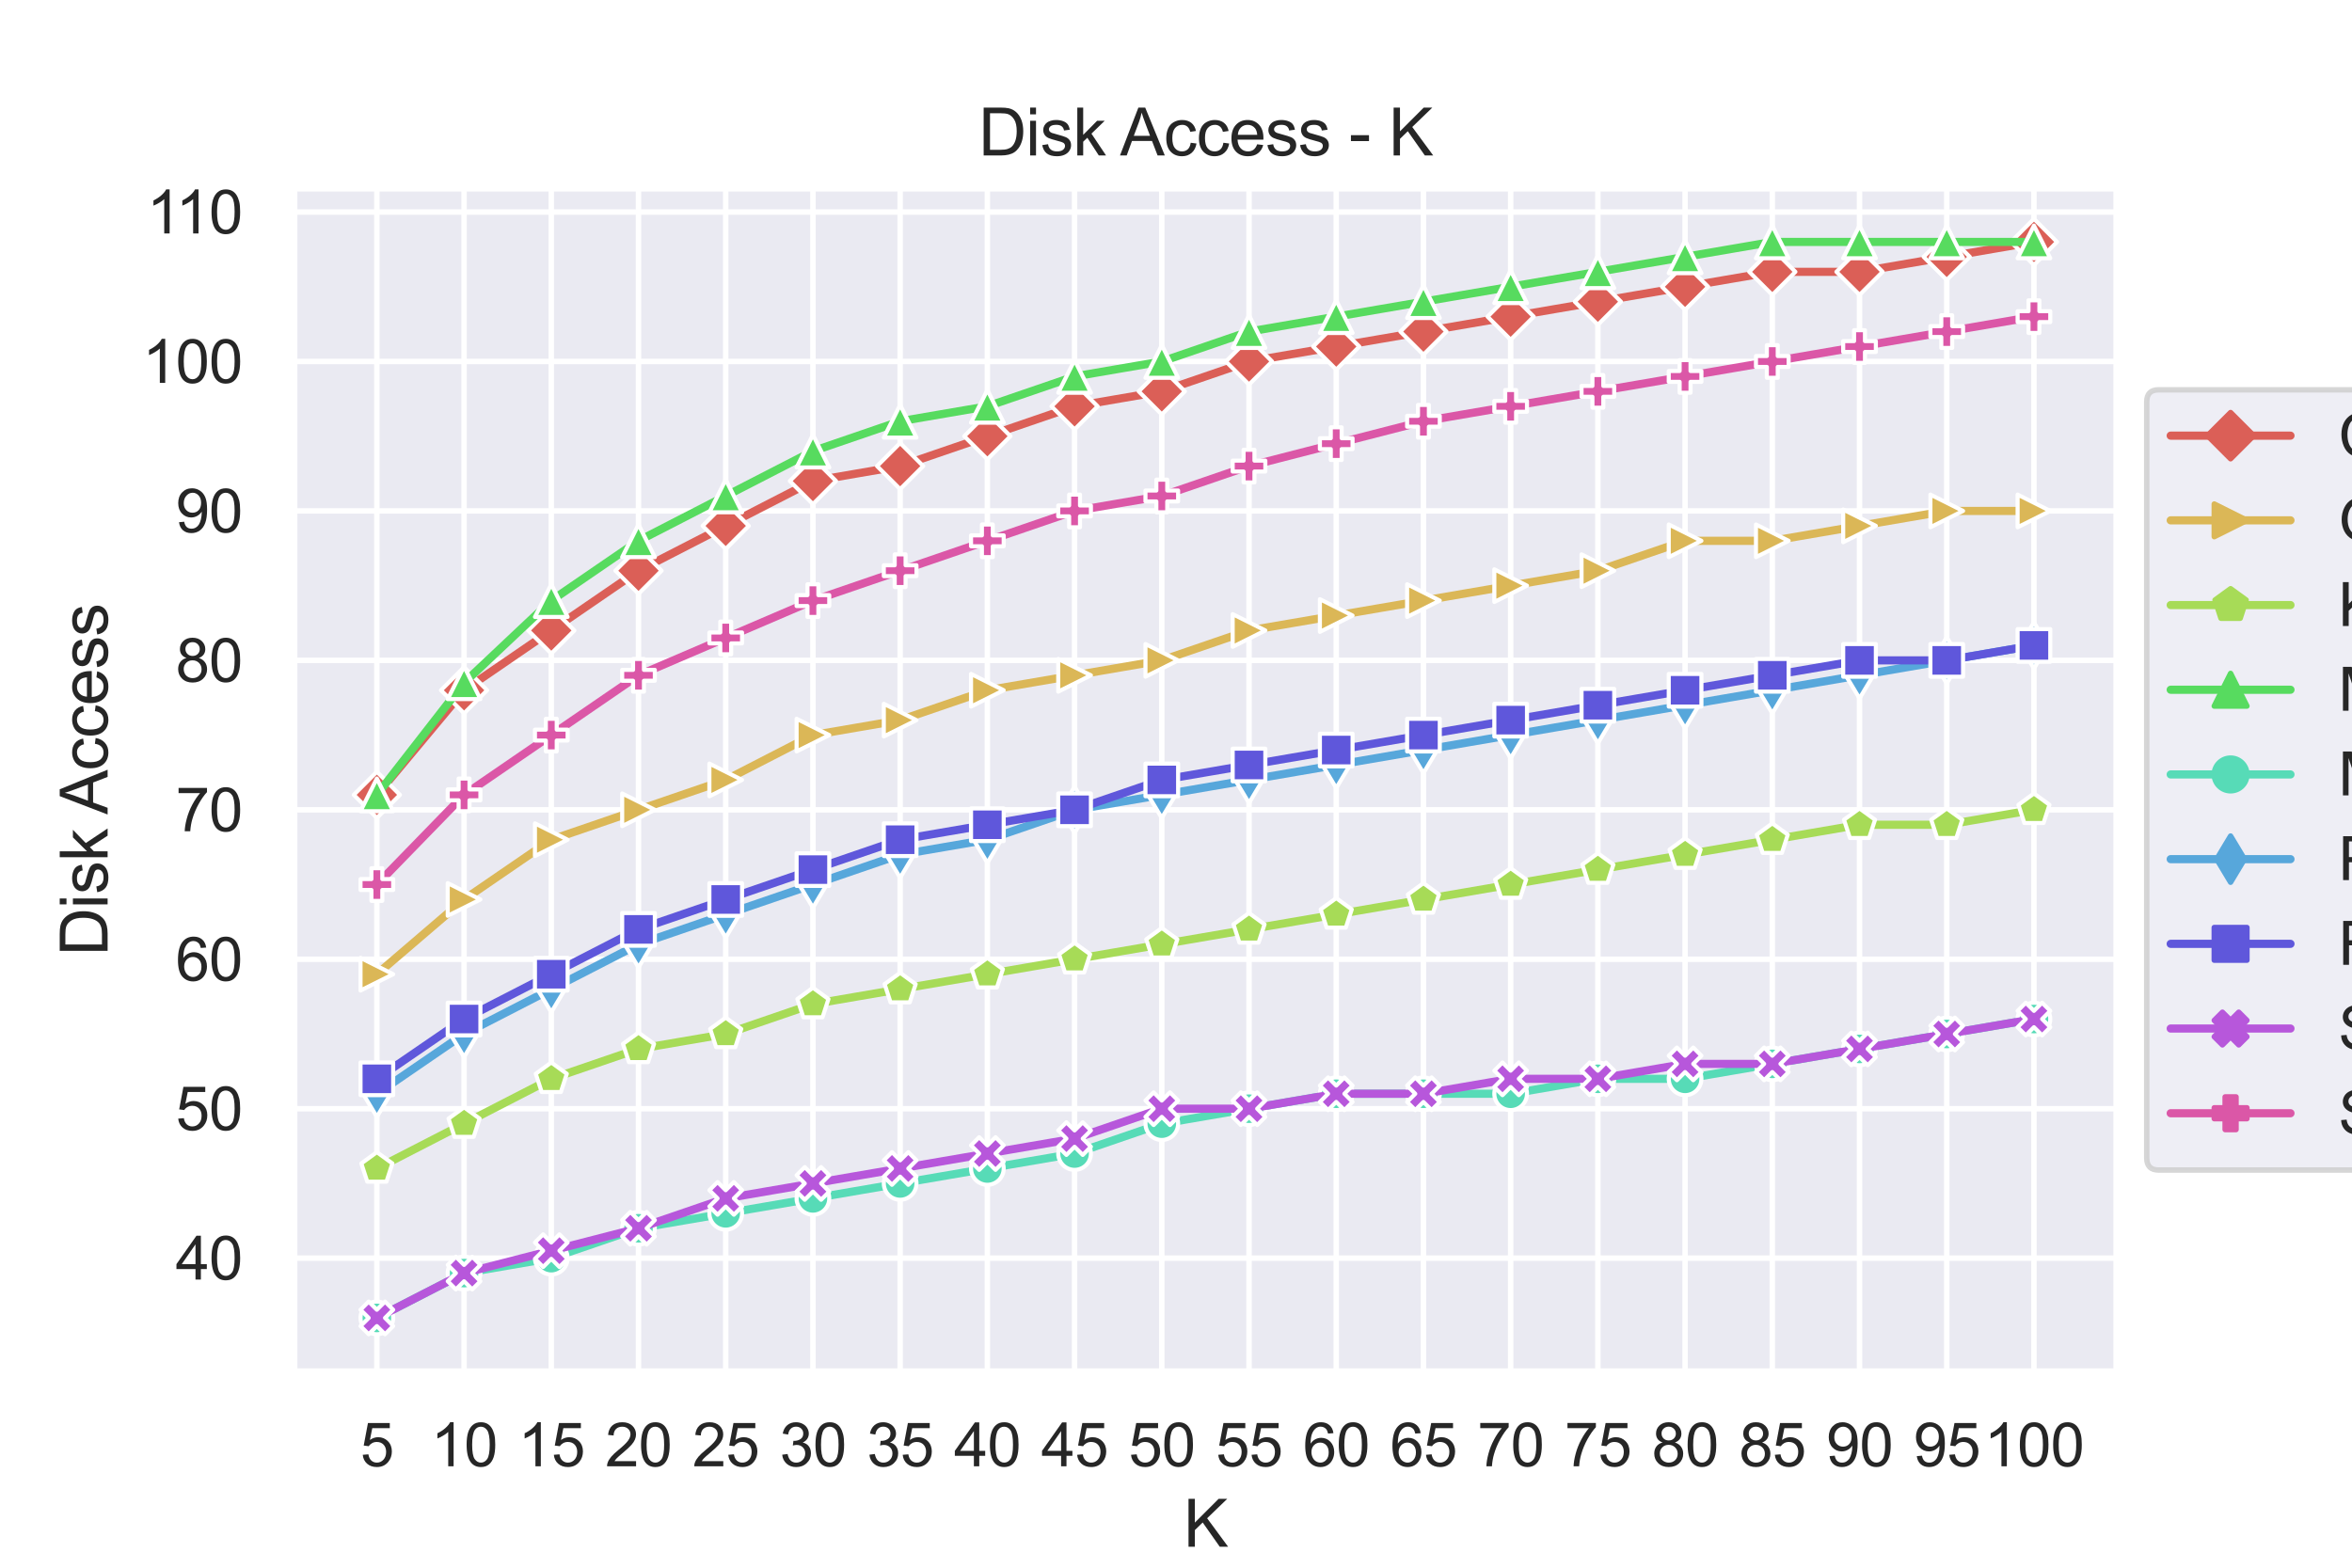 <?xml version="1.0" encoding="utf-8" standalone="no"?>
<!DOCTYPE svg PUBLIC "-//W3C//DTD SVG 1.1//EN"
  "http://www.w3.org/Graphics/SVG/1.1/DTD/svg11.dtd">
<svg xmlns:xlink="http://www.w3.org/1999/xlink" width="432pt" height="288pt" viewBox="0 0 432 288" xmlns="http://www.w3.org/2000/svg" version="1.1">
 <defs>
  <style type="text/css">*{stroke-linejoin: round; stroke-linecap: butt}</style>
 </defs>
 <g id="figure_1">
  <g id="patch_1">
   <path d="M 0 288 
L 432 288 
L 432 0 
L 0 0 
z
" style="fill: #ffffff"/>
  </g>
  <g id="axes_1">
   <g id="patch_2">
    <path d="M 54 252 
L 388.8 252 
L 388.8 34.56 
L 54 34.56 
z
" style="fill: #eaeaf2"/>
   </g>
   <g id="matplotlib.axis_1">
    <g id="xtick_1">
     <g id="line2d_1">
      <path d="M 69.218 252 
L 69.218 34.56 
" clip-path="url(#p3732bbfb75)" style="fill: none; stroke: #ffffff; stroke-linecap: round"/>
     </g>
     <g id="text_1">
      <!-- 5 -->
      <g style="fill: #262626" transform="translate(66.16 269.374)scale(0.11 -0.11)">
       <defs>
        <path id="ArialMT-35" d="M 266 1200 
L 856 1250 
Q 922 819 1161 601 
Q 1400 384 1738 384 
Q 2144 384 2425 690 
Q 2706 997 2706 1503 
Q 2706 1984 2436 2262 
Q 2166 2541 1728 2541 
Q 1456 2541 1237 2417 
Q 1019 2294 894 2097 
L 366 2166 
L 809 4519 
L 3088 4519 
L 3088 3981 
L 1259 3981 
L 1013 2750 
Q 1425 3038 1878 3038 
Q 2478 3038 2890 2622 
Q 3303 2206 3303 1553 
Q 3303 931 2941 478 
Q 2500 -78 1738 -78 
Q 1113 -78 717 272 
Q 322 622 266 1200 
z
" transform="scale(0.016)"/>
       </defs>
       <use xlink:href="#ArialMT-35"/>
      </g>
     </g>
    </g>
    <g id="xtick_2">
     <g id="line2d_2">
      <path d="M 85.237 252 
L 85.237 34.56 
" clip-path="url(#p3732bbfb75)" style="fill: none; stroke: #ffffff; stroke-linecap: round"/>
     </g>
     <g id="text_2">
      <!-- 10 -->
      <g style="fill: #262626" transform="translate(79.12 269.374)scale(0.11 -0.11)">
       <defs>
        <path id="ArialMT-31" d="M 2384 0 
L 1822 0 
L 1822 3584 
Q 1619 3391 1289 3197 
Q 959 3003 697 2906 
L 697 3450 
Q 1169 3672 1522 3987 
Q 1875 4303 2022 4600 
L 2384 4600 
L 2384 0 
z
" transform="scale(0.016)"/>
        <path id="ArialMT-30" d="M 266 2259 
Q 266 3072 433 3567 
Q 600 4063 929 4331 
Q 1259 4600 1759 4600 
Q 2128 4600 2406 4451 
Q 2684 4303 2865 4023 
Q 3047 3744 3150 3342 
Q 3253 2941 3253 2259 
Q 3253 1453 3087 958 
Q 2922 463 2592 192 
Q 2263 -78 1759 -78 
Q 1097 -78 719 397 
Q 266 969 266 2259 
z
M 844 2259 
Q 844 1131 1108 757 
Q 1372 384 1759 384 
Q 2147 384 2411 759 
Q 2675 1134 2675 2259 
Q 2675 3391 2411 3762 
Q 2147 4134 1753 4134 
Q 1366 4134 1134 3806 
Q 844 3388 844 2259 
z
" transform="scale(0.016)"/>
       </defs>
       <use xlink:href="#ArialMT-31"/>
       <use xlink:href="#ArialMT-30" x="55.615"/>
      </g>
     </g>
    </g>
    <g id="xtick_3">
     <g id="line2d_3">
      <path d="M 101.256 252 
L 101.256 34.56 
" clip-path="url(#p3732bbfb75)" style="fill: none; stroke: #ffffff; stroke-linecap: round"/>
     </g>
     <g id="text_3">
      <!-- 15 -->
      <g style="fill: #262626" transform="translate(95.139 269.374)scale(0.11 -0.11)">
       <use xlink:href="#ArialMT-31"/>
       <use xlink:href="#ArialMT-35" x="55.615"/>
      </g>
     </g>
    </g>
    <g id="xtick_4">
     <g id="line2d_4">
      <path d="M 117.276 252 
L 117.276 34.56 
" clip-path="url(#p3732bbfb75)" style="fill: none; stroke: #ffffff; stroke-linecap: round"/>
     </g>
     <g id="text_4">
      <!-- 20 -->
      <g style="fill: #262626" transform="translate(111.159 269.374)scale(0.11 -0.11)">
       <defs>
        <path id="ArialMT-32" d="M 3222 541 
L 3222 0 
L 194 0 
Q 188 203 259 391 
Q 375 700 629 1000 
Q 884 1300 1366 1694 
Q 2113 2306 2375 2664 
Q 2638 3022 2638 3341 
Q 2638 3675 2398 3904 
Q 2159 4134 1775 4134 
Q 1369 4134 1125 3890 
Q 881 3647 878 3216 
L 300 3275 
Q 359 3922 746 4261 
Q 1134 4600 1788 4600 
Q 2447 4600 2831 4234 
Q 3216 3869 3216 3328 
Q 3216 3053 3103 2787 
Q 2991 2522 2730 2228 
Q 2469 1934 1863 1422 
Q 1356 997 1212 845 
Q 1069 694 975 541 
L 3222 541 
z
" transform="scale(0.016)"/>
       </defs>
       <use xlink:href="#ArialMT-32"/>
       <use xlink:href="#ArialMT-30" x="55.615"/>
      </g>
     </g>
    </g>
    <g id="xtick_5">
     <g id="line2d_5">
      <path d="M 133.295 252 
L 133.295 34.56 
" clip-path="url(#p3732bbfb75)" style="fill: none; stroke: #ffffff; stroke-linecap: round"/>
     </g>
     <g id="text_5">
      <!-- 25 -->
      <g style="fill: #262626" transform="translate(127.178 269.374)scale(0.11 -0.11)">
       <use xlink:href="#ArialMT-32"/>
       <use xlink:href="#ArialMT-35" x="55.615"/>
      </g>
     </g>
    </g>
    <g id="xtick_6">
     <g id="line2d_6">
      <path d="M 149.314 252 
L 149.314 34.56 
" clip-path="url(#p3732bbfb75)" style="fill: none; stroke: #ffffff; stroke-linecap: round"/>
     </g>
     <g id="text_6">
      <!-- 30 -->
      <g style="fill: #262626" transform="translate(143.197 269.374)scale(0.11 -0.11)">
       <defs>
        <path id="ArialMT-33" d="M 269 1209 
L 831 1284 
Q 928 806 1161 595 
Q 1394 384 1728 384 
Q 2125 384 2398 659 
Q 2672 934 2672 1341 
Q 2672 1728 2419 1979 
Q 2166 2231 1775 2231 
Q 1616 2231 1378 2169 
L 1441 2663 
Q 1497 2656 1531 2656 
Q 1891 2656 2178 2843 
Q 2466 3031 2466 3422 
Q 2466 3731 2256 3934 
Q 2047 4138 1716 4138 
Q 1388 4138 1169 3931 
Q 950 3725 888 3313 
L 325 3413 
Q 428 3978 793 4289 
Q 1159 4600 1703 4600 
Q 2078 4600 2393 4439 
Q 2709 4278 2876 4000 
Q 3044 3722 3044 3409 
Q 3044 3113 2884 2869 
Q 2725 2625 2413 2481 
Q 2819 2388 3044 2092 
Q 3269 1797 3269 1353 
Q 3269 753 2831 336 
Q 2394 -81 1725 -81 
Q 1122 -81 723 278 
Q 325 638 269 1209 
z
" transform="scale(0.016)"/>
       </defs>
       <use xlink:href="#ArialMT-33"/>
       <use xlink:href="#ArialMT-30" x="55.615"/>
      </g>
     </g>
    </g>
    <g id="xtick_7">
     <g id="line2d_7">
      <path d="M 165.333 252 
L 165.333 34.56 
" clip-path="url(#p3732bbfb75)" style="fill: none; stroke: #ffffff; stroke-linecap: round"/>
     </g>
     <g id="text_7">
      <!-- 35 -->
      <g style="fill: #262626" transform="translate(159.216 269.374)scale(0.11 -0.11)">
       <use xlink:href="#ArialMT-33"/>
       <use xlink:href="#ArialMT-35" x="55.615"/>
      </g>
     </g>
    </g>
    <g id="xtick_8">
     <g id="line2d_8">
      <path d="M 181.352 252 
L 181.352 34.56 
" clip-path="url(#p3732bbfb75)" style="fill: none; stroke: #ffffff; stroke-linecap: round"/>
     </g>
     <g id="text_8">
      <!-- 40 -->
      <g style="fill: #262626" transform="translate(175.235 269.374)scale(0.11 -0.11)">
       <defs>
        <path id="ArialMT-34" d="M 2069 0 
L 2069 1097 
L 81 1097 
L 81 1613 
L 2172 4581 
L 2631 4581 
L 2631 1613 
L 3250 1613 
L 3250 1097 
L 2631 1097 
L 2631 0 
L 2069 0 
z
M 2069 1613 
L 2069 3678 
L 634 1613 
L 2069 1613 
z
" transform="scale(0.016)"/>
       </defs>
       <use xlink:href="#ArialMT-34"/>
       <use xlink:href="#ArialMT-30" x="55.615"/>
      </g>
     </g>
    </g>
    <g id="xtick_9">
     <g id="line2d_9">
      <path d="M 197.371 252 
L 197.371 34.56 
" clip-path="url(#p3732bbfb75)" style="fill: none; stroke: #ffffff; stroke-linecap: round"/>
     </g>
     <g id="text_9">
      <!-- 45 -->
      <g style="fill: #262626" transform="translate(191.254 269.374)scale(0.11 -0.11)">
       <use xlink:href="#ArialMT-34"/>
       <use xlink:href="#ArialMT-35" x="55.615"/>
      </g>
     </g>
    </g>
    <g id="xtick_10">
     <g id="line2d_10">
      <path d="M 213.39 252 
L 213.39 34.56 
" clip-path="url(#p3732bbfb75)" style="fill: none; stroke: #ffffff; stroke-linecap: round"/>
     </g>
     <g id="text_10">
      <!-- 50 -->
      <g style="fill: #262626" transform="translate(207.273 269.374)scale(0.11 -0.11)">
       <use xlink:href="#ArialMT-35"/>
       <use xlink:href="#ArialMT-30" x="55.615"/>
      </g>
     </g>
    </g>
    <g id="xtick_11">
     <g id="line2d_11">
      <path d="M 229.41 252 
L 229.41 34.56 
" clip-path="url(#p3732bbfb75)" style="fill: none; stroke: #ffffff; stroke-linecap: round"/>
     </g>
     <g id="text_11">
      <!-- 55 -->
      <g style="fill: #262626" transform="translate(223.293 269.374)scale(0.11 -0.11)">
       <use xlink:href="#ArialMT-35"/>
       <use xlink:href="#ArialMT-35" x="55.615"/>
      </g>
     </g>
    </g>
    <g id="xtick_12">
     <g id="line2d_12">
      <path d="M 245.429 252 
L 245.429 34.56 
" clip-path="url(#p3732bbfb75)" style="fill: none; stroke: #ffffff; stroke-linecap: round"/>
     </g>
     <g id="text_12">
      <!-- 60 -->
      <g style="fill: #262626" transform="translate(239.312 269.374)scale(0.11 -0.11)">
       <defs>
        <path id="ArialMT-36" d="M 3184 3459 
L 2625 3416 
Q 2550 3747 2413 3897 
Q 2184 4138 1850 4138 
Q 1581 4138 1378 3988 
Q 1113 3794 959 3422 
Q 806 3050 800 2363 
Q 1003 2672 1297 2822 
Q 1591 2972 1913 2972 
Q 2475 2972 2870 2558 
Q 3266 2144 3266 1488 
Q 3266 1056 3080 686 
Q 2894 316 2569 119 
Q 2244 -78 1831 -78 
Q 1128 -78 684 439 
Q 241 956 241 2144 
Q 241 3472 731 4075 
Q 1159 4600 1884 4600 
Q 2425 4600 2770 4297 
Q 3116 3994 3184 3459 
z
M 888 1484 
Q 888 1194 1011 928 
Q 1134 663 1356 523 
Q 1578 384 1822 384 
Q 2178 384 2434 671 
Q 2691 959 2691 1453 
Q 2691 1928 2437 2201 
Q 2184 2475 1800 2475 
Q 1419 2475 1153 2201 
Q 888 1928 888 1484 
z
" transform="scale(0.016)"/>
       </defs>
       <use xlink:href="#ArialMT-36"/>
       <use xlink:href="#ArialMT-30" x="55.615"/>
      </g>
     </g>
    </g>
    <g id="xtick_13">
     <g id="line2d_13">
      <path d="M 261.448 252 
L 261.448 34.56 
" clip-path="url(#p3732bbfb75)" style="fill: none; stroke: #ffffff; stroke-linecap: round"/>
     </g>
     <g id="text_13">
      <!-- 65 -->
      <g style="fill: #262626" transform="translate(255.331 269.374)scale(0.11 -0.11)">
       <use xlink:href="#ArialMT-36"/>
       <use xlink:href="#ArialMT-35" x="55.615"/>
      </g>
     </g>
    </g>
    <g id="xtick_14">
     <g id="line2d_14">
      <path d="M 277.467 252 
L 277.467 34.56 
" clip-path="url(#p3732bbfb75)" style="fill: none; stroke: #ffffff; stroke-linecap: round"/>
     </g>
     <g id="text_14">
      <!-- 70 -->
      <g style="fill: #262626" transform="translate(271.35 269.374)scale(0.11 -0.11)">
       <defs>
        <path id="ArialMT-37" d="M 303 3981 
L 303 4522 
L 3269 4522 
L 3269 4084 
Q 2831 3619 2401 2847 
Q 1972 2075 1738 1259 
Q 1569 684 1522 0 
L 944 0 
Q 953 541 1156 1306 
Q 1359 2072 1739 2783 
Q 2119 3494 2547 3981 
L 303 3981 
z
" transform="scale(0.016)"/>
       </defs>
       <use xlink:href="#ArialMT-37"/>
       <use xlink:href="#ArialMT-30" x="55.615"/>
      </g>
     </g>
    </g>
    <g id="xtick_15">
     <g id="line2d_15">
      <path d="M 293.486 252 
L 293.486 34.56 
" clip-path="url(#p3732bbfb75)" style="fill: none; stroke: #ffffff; stroke-linecap: round"/>
     </g>
     <g id="text_15">
      <!-- 75 -->
      <g style="fill: #262626" transform="translate(287.369 269.374)scale(0.11 -0.11)">
       <use xlink:href="#ArialMT-37"/>
       <use xlink:href="#ArialMT-35" x="55.615"/>
      </g>
     </g>
    </g>
    <g id="xtick_16">
     <g id="line2d_16">
      <path d="M 309.505 252 
L 309.505 34.56 
" clip-path="url(#p3732bbfb75)" style="fill: none; stroke: #ffffff; stroke-linecap: round"/>
     </g>
     <g id="text_16">
      <!-- 80 -->
      <g style="fill: #262626" transform="translate(303.388 269.374)scale(0.11 -0.11)">
       <defs>
        <path id="ArialMT-38" d="M 1131 2484 
Q 781 2613 612 2850 
Q 444 3088 444 3419 
Q 444 3919 803 4259 
Q 1163 4600 1759 4600 
Q 2359 4600 2725 4251 
Q 3091 3903 3091 3403 
Q 3091 3084 2923 2848 
Q 2756 2613 2416 2484 
Q 2838 2347 3058 2040 
Q 3278 1734 3278 1309 
Q 3278 722 2862 322 
Q 2447 -78 1769 -78 
Q 1091 -78 675 323 
Q 259 725 259 1325 
Q 259 1772 486 2073 
Q 713 2375 1131 2484 
z
M 1019 3438 
Q 1019 3113 1228 2906 
Q 1438 2700 1772 2700 
Q 2097 2700 2305 2904 
Q 2513 3109 2513 3406 
Q 2513 3716 2298 3927 
Q 2084 4138 1766 4138 
Q 1444 4138 1231 3931 
Q 1019 3725 1019 3438 
z
M 838 1322 
Q 838 1081 952 856 
Q 1066 631 1291 507 
Q 1516 384 1775 384 
Q 2178 384 2440 643 
Q 2703 903 2703 1303 
Q 2703 1709 2433 1975 
Q 2163 2241 1756 2241 
Q 1359 2241 1098 1978 
Q 838 1716 838 1322 
z
" transform="scale(0.016)"/>
       </defs>
       <use xlink:href="#ArialMT-38"/>
       <use xlink:href="#ArialMT-30" x="55.615"/>
      </g>
     </g>
    </g>
    <g id="xtick_17">
     <g id="line2d_17">
      <path d="M 325.524 252 
L 325.524 34.56 
" clip-path="url(#p3732bbfb75)" style="fill: none; stroke: #ffffff; stroke-linecap: round"/>
     </g>
     <g id="text_17">
      <!-- 85 -->
      <g style="fill: #262626" transform="translate(319.407 269.374)scale(0.11 -0.11)">
       <use xlink:href="#ArialMT-38"/>
       <use xlink:href="#ArialMT-35" x="55.615"/>
      </g>
     </g>
    </g>
    <g id="xtick_18">
     <g id="line2d_18">
      <path d="M 341.544 252 
L 341.544 34.56 
" clip-path="url(#p3732bbfb75)" style="fill: none; stroke: #ffffff; stroke-linecap: round"/>
     </g>
     <g id="text_18">
      <!-- 90 -->
      <g style="fill: #262626" transform="translate(335.427 269.374)scale(0.11 -0.11)">
       <defs>
        <path id="ArialMT-39" d="M 350 1059 
L 891 1109 
Q 959 728 1153 556 
Q 1347 384 1650 384 
Q 1909 384 2104 503 
Q 2300 622 2425 820 
Q 2550 1019 2634 1356 
Q 2719 1694 2719 2044 
Q 2719 2081 2716 2156 
Q 2547 1888 2255 1720 
Q 1963 1553 1622 1553 
Q 1053 1553 659 1965 
Q 266 2378 266 3053 
Q 266 3750 677 4175 
Q 1088 4600 1706 4600 
Q 2153 4600 2523 4359 
Q 2894 4119 3086 3673 
Q 3278 3228 3278 2384 
Q 3278 1506 3087 986 
Q 2897 466 2520 194 
Q 2144 -78 1638 -78 
Q 1100 -78 759 220 
Q 419 519 350 1059 
z
M 2653 3081 
Q 2653 3566 2395 3850 
Q 2138 4134 1775 4134 
Q 1400 4134 1122 3828 
Q 844 3522 844 3034 
Q 844 2597 1108 2323 
Q 1372 2050 1759 2050 
Q 2150 2050 2401 2323 
Q 2653 2597 2653 3081 
z
" transform="scale(0.016)"/>
       </defs>
       <use xlink:href="#ArialMT-39"/>
       <use xlink:href="#ArialMT-30" x="55.615"/>
      </g>
     </g>
    </g>
    <g id="xtick_19">
     <g id="line2d_19">
      <path d="M 357.563 252 
L 357.563 34.56 
" clip-path="url(#p3732bbfb75)" style="fill: none; stroke: #ffffff; stroke-linecap: round"/>
     </g>
     <g id="text_19">
      <!-- 95 -->
      <g style="fill: #262626" transform="translate(351.446 269.374)scale(0.11 -0.11)">
       <use xlink:href="#ArialMT-39"/>
       <use xlink:href="#ArialMT-35" x="55.615"/>
      </g>
     </g>
    </g>
    <g id="xtick_20">
     <g id="line2d_20">
      <path d="M 373.582 252 
L 373.582 34.56 
" clip-path="url(#p3732bbfb75)" style="fill: none; stroke: #ffffff; stroke-linecap: round"/>
     </g>
     <g id="text_20">
      <!-- 100 -->
      <g style="fill: #262626" transform="translate(364.406 269.374)scale(0.11 -0.11)">
       <use xlink:href="#ArialMT-31"/>
       <use xlink:href="#ArialMT-30" x="55.615"/>
       <use xlink:href="#ArialMT-30" x="111.23"/>
      </g>
     </g>
    </g>
    <g id="text_21">
     <!-- K -->
     <g style="fill: #262626" transform="translate(217.398 284.149)scale(0.12 -0.12)">
      <defs>
       <path id="ArialMT-4b" d="M 469 0 
L 469 4581 
L 1075 4581 
L 1075 2309 
L 3350 4581 
L 4172 4581 
L 2250 2725 
L 4256 0 
L 3456 0 
L 1825 2319 
L 1075 1588 
L 1075 0 
L 469 0 
z
" transform="scale(0.016)"/>
      </defs>
      <use xlink:href="#ArialMT-4b"/>
     </g>
    </g>
   </g>
   <g id="matplotlib.axis_2">
    <g id="ytick_1">
     <g id="line2d_21">
      <path d="M 54 231.135 
L 388.8 231.135 
" clip-path="url(#p3732bbfb75)" style="fill: none; stroke: #ffffff; stroke-linecap: round"/>
     </g>
     <g id="text_22">
      <!-- 40 -->
      <g style="fill: #262626" transform="translate(32.266 235.071)scale(0.11 -0.11)">
       <use xlink:href="#ArialMT-34"/>
       <use xlink:href="#ArialMT-30" x="55.615"/>
      </g>
     </g>
    </g>
    <g id="ytick_2">
     <g id="line2d_22">
      <path d="M 54 203.68 
L 388.8 203.68 
" clip-path="url(#p3732bbfb75)" style="fill: none; stroke: #ffffff; stroke-linecap: round"/>
     </g>
     <g id="text_23">
      <!-- 50 -->
      <g style="fill: #262626" transform="translate(32.266 207.617)scale(0.11 -0.11)">
       <use xlink:href="#ArialMT-35"/>
       <use xlink:href="#ArialMT-30" x="55.615"/>
      </g>
     </g>
    </g>
    <g id="ytick_3">
     <g id="line2d_23">
      <path d="M 54 176.225 
L 388.8 176.225 
" clip-path="url(#p3732bbfb75)" style="fill: none; stroke: #ffffff; stroke-linecap: round"/>
     </g>
     <g id="text_24">
      <!-- 60 -->
      <g style="fill: #262626" transform="translate(32.266 180.162)scale(0.11 -0.11)">
       <use xlink:href="#ArialMT-36"/>
       <use xlink:href="#ArialMT-30" x="55.615"/>
      </g>
     </g>
    </g>
    <g id="ytick_4">
     <g id="line2d_24">
      <path d="M 54 148.771 
L 388.8 148.771 
" clip-path="url(#p3732bbfb75)" style="fill: none; stroke: #ffffff; stroke-linecap: round"/>
     </g>
     <g id="text_25">
      <!-- 70 -->
      <g style="fill: #262626" transform="translate(32.266 152.708)scale(0.11 -0.11)">
       <use xlink:href="#ArialMT-37"/>
       <use xlink:href="#ArialMT-30" x="55.615"/>
      </g>
     </g>
    </g>
    <g id="ytick_5">
     <g id="line2d_25">
      <path d="M 54 121.316 
L 388.8 121.316 
" clip-path="url(#p3732bbfb75)" style="fill: none; stroke: #ffffff; stroke-linecap: round"/>
     </g>
     <g id="text_26">
      <!-- 80 -->
      <g style="fill: #262626" transform="translate(32.266 125.253)scale(0.11 -0.11)">
       <use xlink:href="#ArialMT-38"/>
       <use xlink:href="#ArialMT-30" x="55.615"/>
      </g>
     </g>
    </g>
    <g id="ytick_6">
     <g id="line2d_26">
      <path d="M 54 93.862 
L 388.8 93.862 
" clip-path="url(#p3732bbfb75)" style="fill: none; stroke: #ffffff; stroke-linecap: round"/>
     </g>
     <g id="text_27">
      <!-- 90 -->
      <g style="fill: #262626" transform="translate(32.266 97.799)scale(0.11 -0.11)">
       <use xlink:href="#ArialMT-39"/>
       <use xlink:href="#ArialMT-30" x="55.615"/>
      </g>
     </g>
    </g>
    <g id="ytick_7">
     <g id="line2d_27">
      <path d="M 54 66.407 
L 388.8 66.407 
" clip-path="url(#p3732bbfb75)" style="fill: none; stroke: #ffffff; stroke-linecap: round"/>
     </g>
     <g id="text_28">
      <!-- 100 -->
      <g style="fill: #262626" transform="translate(26.149 70.344)scale(0.11 -0.11)">
       <use xlink:href="#ArialMT-31"/>
       <use xlink:href="#ArialMT-30" x="55.615"/>
       <use xlink:href="#ArialMT-30" x="111.23"/>
      </g>
     </g>
    </g>
    <g id="ytick_8">
     <g id="line2d_28">
      <path d="M 54 38.953 
L 388.8 38.953 
" clip-path="url(#p3732bbfb75)" style="fill: none; stroke: #ffffff; stroke-linecap: round"/>
     </g>
     <g id="text_29">
      <!-- 110 -->
      <g style="fill: #262626" transform="translate(26.96 42.89)scale(0.11 -0.11)">
       <use xlink:href="#ArialMT-31"/>
       <use xlink:href="#ArialMT-31" x="48.24"/>
       <use xlink:href="#ArialMT-30" x="103.855"/>
      </g>
     </g>
    </g>
    <g id="text_30">
     <!-- Disk Access -->
     <g style="fill: #262626" transform="translate(19.764 175.622)rotate(-90)scale(0.12 -0.12)">
      <defs>
       <path id="ArialMT-44" d="M 494 0 
L 494 4581 
L 2072 4581 
Q 2606 4581 2888 4516 
Q 3281 4425 3559 4188 
Q 3922 3881 4101 3404 
Q 4281 2928 4281 2316 
Q 4281 1794 4159 1391 
Q 4038 988 3847 723 
Q 3656 459 3429 307 
Q 3203 156 2883 78 
Q 2563 0 2147 0 
L 494 0 
z
M 1100 541 
L 2078 541 
Q 2531 541 2789 625 
Q 3047 709 3200 863 
Q 3416 1078 3536 1442 
Q 3656 1806 3656 2325 
Q 3656 3044 3420 3430 
Q 3184 3816 2847 3947 
Q 2603 4041 2063 4041 
L 1100 4041 
L 1100 541 
z
" transform="scale(0.016)"/>
       <path id="ArialMT-69" d="M 425 3934 
L 425 4581 
L 988 4581 
L 988 3934 
L 425 3934 
z
M 425 0 
L 425 3319 
L 988 3319 
L 988 0 
L 425 0 
z
" transform="scale(0.016)"/>
       <path id="ArialMT-73" d="M 197 991 
L 753 1078 
Q 800 744 1014 566 
Q 1228 388 1613 388 
Q 2000 388 2187 545 
Q 2375 703 2375 916 
Q 2375 1106 2209 1216 
Q 2094 1291 1634 1406 
Q 1016 1563 777 1677 
Q 538 1791 414 1992 
Q 291 2194 291 2438 
Q 291 2659 392 2848 
Q 494 3038 669 3163 
Q 800 3259 1026 3326 
Q 1253 3394 1513 3394 
Q 1903 3394 2198 3281 
Q 2494 3169 2634 2976 
Q 2775 2784 2828 2463 
L 2278 2388 
Q 2241 2644 2061 2787 
Q 1881 2931 1553 2931 
Q 1166 2931 1000 2803 
Q 834 2675 834 2503 
Q 834 2394 903 2306 
Q 972 2216 1119 2156 
Q 1203 2125 1616 2013 
Q 2213 1853 2448 1751 
Q 2684 1650 2818 1456 
Q 2953 1263 2953 975 
Q 2953 694 2789 445 
Q 2625 197 2315 61 
Q 2006 -75 1616 -75 
Q 969 -75 630 194 
Q 291 463 197 991 
z
" transform="scale(0.016)"/>
       <path id="ArialMT-6b" d="M 425 0 
L 425 4581 
L 988 4581 
L 988 1969 
L 2319 3319 
L 3047 3319 
L 1778 2088 
L 3175 0 
L 2481 0 
L 1384 1697 
L 988 1316 
L 988 0 
L 425 0 
z
" transform="scale(0.016)"/>
       <path id="ArialMT-20" transform="scale(0.016)"/>
       <path id="ArialMT-41" d="M -9 0 
L 1750 4581 
L 2403 4581 
L 4278 0 
L 3588 0 
L 3053 1388 
L 1138 1388 
L 634 0 
L -9 0 
z
M 1313 1881 
L 2866 1881 
L 2388 3150 
Q 2169 3728 2063 4100 
Q 1975 3659 1816 3225 
L 1313 1881 
z
" transform="scale(0.016)"/>
       <path id="ArialMT-63" d="M 2588 1216 
L 3141 1144 
Q 3050 572 2676 248 
Q 2303 -75 1759 -75 
Q 1078 -75 664 370 
Q 250 816 250 1647 
Q 250 2184 428 2587 
Q 606 2991 970 3192 
Q 1334 3394 1763 3394 
Q 2303 3394 2647 3120 
Q 2991 2847 3088 2344 
L 2541 2259 
Q 2463 2594 2264 2762 
Q 2066 2931 1784 2931 
Q 1359 2931 1093 2626 
Q 828 2322 828 1663 
Q 828 994 1084 691 
Q 1341 388 1753 388 
Q 2084 388 2306 591 
Q 2528 794 2588 1216 
z
" transform="scale(0.016)"/>
       <path id="ArialMT-65" d="M 2694 1069 
L 3275 997 
Q 3138 488 2766 206 
Q 2394 -75 1816 -75 
Q 1088 -75 661 373 
Q 234 822 234 1631 
Q 234 2469 665 2931 
Q 1097 3394 1784 3394 
Q 2450 3394 2872 2941 
Q 3294 2488 3294 1666 
Q 3294 1616 3291 1516 
L 816 1516 
Q 847 969 1125 678 
Q 1403 388 1819 388 
Q 2128 388 2347 550 
Q 2566 713 2694 1069 
z
M 847 1978 
L 2700 1978 
Q 2663 2397 2488 2606 
Q 2219 2931 1791 2931 
Q 1403 2931 1139 2672 
Q 875 2413 847 1978 
z
" transform="scale(0.016)"/>
      </defs>
      <use xlink:href="#ArialMT-44"/>
      <use xlink:href="#ArialMT-69" x="72.217"/>
      <use xlink:href="#ArialMT-73" x="94.434"/>
      <use xlink:href="#ArialMT-6b" x="144.434"/>
      <use xlink:href="#ArialMT-20" x="194.434"/>
      <use xlink:href="#ArialMT-41" x="216.717"/>
      <use xlink:href="#ArialMT-63" x="283.416"/>
      <use xlink:href="#ArialMT-63" x="333.416"/>
      <use xlink:href="#ArialMT-65" x="383.416"/>
      <use xlink:href="#ArialMT-73" x="439.031"/>
      <use xlink:href="#ArialMT-73" x="489.031"/>
     </g>
    </g>
   </g>
   <g id="line2d_29">
    <path d="M 69.218 146.025 
L 85.237 126.807 
L 101.256 115.825 
L 117.276 104.844 
L 133.295 96.607 
L 149.314 88.371 
L 165.333 85.625 
L 181.352 80.135 
L 197.371 74.644 
L 213.39 71.898 
L 229.41 66.407 
L 245.429 63.662 
L 261.448 60.916 
L 277.467 58.171 
L 293.486 55.425 
L 309.505 52.68 
L 325.524 49.935 
L 341.544 49.935 
L 357.563 47.189 
L 373.582 44.444 
" clip-path="url(#p3732bbfb75)" style="fill: none; stroke: #db5f57; stroke-width: 1.5; stroke-linecap: round"/>
    <defs>
     <path id="m922663a766" d="M -0 4.243 
L 4.243 0 
L 0 -4.243 
L -4.243 -0 
z
" style="stroke: #ffffff; stroke-width: 0.75; stroke-linejoin: miter"/>
    </defs>
    <g clip-path="url(#p3732bbfb75)">
     <use xlink:href="#m922663a766" x="69.218" y="146.025" style="fill: #db5f57; stroke: #ffffff; stroke-width: 0.75; stroke-linejoin: miter"/>
     <use xlink:href="#m922663a766" x="85.237" y="126.807" style="fill: #db5f57; stroke: #ffffff; stroke-width: 0.75; stroke-linejoin: miter"/>
     <use xlink:href="#m922663a766" x="101.256" y="115.825" style="fill: #db5f57; stroke: #ffffff; stroke-width: 0.75; stroke-linejoin: miter"/>
     <use xlink:href="#m922663a766" x="117.276" y="104.844" style="fill: #db5f57; stroke: #ffffff; stroke-width: 0.75; stroke-linejoin: miter"/>
     <use xlink:href="#m922663a766" x="133.295" y="96.607" style="fill: #db5f57; stroke: #ffffff; stroke-width: 0.75; stroke-linejoin: miter"/>
     <use xlink:href="#m922663a766" x="149.314" y="88.371" style="fill: #db5f57; stroke: #ffffff; stroke-width: 0.75; stroke-linejoin: miter"/>
     <use xlink:href="#m922663a766" x="165.333" y="85.625" style="fill: #db5f57; stroke: #ffffff; stroke-width: 0.75; stroke-linejoin: miter"/>
     <use xlink:href="#m922663a766" x="181.352" y="80.135" style="fill: #db5f57; stroke: #ffffff; stroke-width: 0.75; stroke-linejoin: miter"/>
     <use xlink:href="#m922663a766" x="197.371" y="74.644" style="fill: #db5f57; stroke: #ffffff; stroke-width: 0.75; stroke-linejoin: miter"/>
     <use xlink:href="#m922663a766" x="213.39" y="71.898" style="fill: #db5f57; stroke: #ffffff; stroke-width: 0.75; stroke-linejoin: miter"/>
     <use xlink:href="#m922663a766" x="229.41" y="66.407" style="fill: #db5f57; stroke: #ffffff; stroke-width: 0.75; stroke-linejoin: miter"/>
     <use xlink:href="#m922663a766" x="245.429" y="63.662" style="fill: #db5f57; stroke: #ffffff; stroke-width: 0.75; stroke-linejoin: miter"/>
     <use xlink:href="#m922663a766" x="261.448" y="60.916" style="fill: #db5f57; stroke: #ffffff; stroke-width: 0.75; stroke-linejoin: miter"/>
     <use xlink:href="#m922663a766" x="277.467" y="58.171" style="fill: #db5f57; stroke: #ffffff; stroke-width: 0.75; stroke-linejoin: miter"/>
     <use xlink:href="#m922663a766" x="293.486" y="55.425" style="fill: #db5f57; stroke: #ffffff; stroke-width: 0.75; stroke-linejoin: miter"/>
     <use xlink:href="#m922663a766" x="309.505" y="52.68" style="fill: #db5f57; stroke: #ffffff; stroke-width: 0.75; stroke-linejoin: miter"/>
     <use xlink:href="#m922663a766" x="325.524" y="49.935" style="fill: #db5f57; stroke: #ffffff; stroke-width: 0.75; stroke-linejoin: miter"/>
     <use xlink:href="#m922663a766" x="341.544" y="49.935" style="fill: #db5f57; stroke: #ffffff; stroke-width: 0.75; stroke-linejoin: miter"/>
     <use xlink:href="#m922663a766" x="357.563" y="47.189" style="fill: #db5f57; stroke: #ffffff; stroke-width: 0.75; stroke-linejoin: miter"/>
     <use xlink:href="#m922663a766" x="373.582" y="44.444" style="fill: #db5f57; stroke: #ffffff; stroke-width: 0.75; stroke-linejoin: miter"/>
    </g>
   </g>
   <g id="line2d_30">
    <path d="M 69.218 178.971 
L 85.237 165.244 
L 101.256 154.262 
L 117.276 148.771 
L 133.295 143.28 
L 149.314 135.044 
L 165.333 132.298 
L 181.352 126.807 
L 197.371 124.062 
L 213.39 121.316 
L 229.41 115.825 
L 245.429 113.08 
L 261.448 110.335 
L 277.467 107.589 
L 293.486 104.844 
L 309.505 99.353 
L 325.524 99.353 
L 341.544 96.607 
L 357.563 93.862 
L 373.582 93.862 
" clip-path="url(#p3732bbfb75)" style="fill: none; stroke: #dbb757; stroke-width: 1.5; stroke-linecap: round"/>
    <defs>
     <path id="m6812ee5043" d="M 3 0 
L -3 -3 
L -3 3 
z
" style="stroke: #ffffff; stroke-width: 0.75; stroke-linejoin: miter"/>
    </defs>
    <g clip-path="url(#p3732bbfb75)">
     <use xlink:href="#m6812ee5043" x="69.218" y="178.971" style="fill: #dbb757; stroke: #ffffff; stroke-width: 0.75; stroke-linejoin: miter"/>
     <use xlink:href="#m6812ee5043" x="85.237" y="165.244" style="fill: #dbb757; stroke: #ffffff; stroke-width: 0.75; stroke-linejoin: miter"/>
     <use xlink:href="#m6812ee5043" x="101.256" y="154.262" style="fill: #dbb757; stroke: #ffffff; stroke-width: 0.75; stroke-linejoin: miter"/>
     <use xlink:href="#m6812ee5043" x="117.276" y="148.771" style="fill: #dbb757; stroke: #ffffff; stroke-width: 0.75; stroke-linejoin: miter"/>
     <use xlink:href="#m6812ee5043" x="133.295" y="143.28" style="fill: #dbb757; stroke: #ffffff; stroke-width: 0.75; stroke-linejoin: miter"/>
     <use xlink:href="#m6812ee5043" x="149.314" y="135.044" style="fill: #dbb757; stroke: #ffffff; stroke-width: 0.75; stroke-linejoin: miter"/>
     <use xlink:href="#m6812ee5043" x="165.333" y="132.298" style="fill: #dbb757; stroke: #ffffff; stroke-width: 0.75; stroke-linejoin: miter"/>
     <use xlink:href="#m6812ee5043" x="181.352" y="126.807" style="fill: #dbb757; stroke: #ffffff; stroke-width: 0.75; stroke-linejoin: miter"/>
     <use xlink:href="#m6812ee5043" x="197.371" y="124.062" style="fill: #dbb757; stroke: #ffffff; stroke-width: 0.75; stroke-linejoin: miter"/>
     <use xlink:href="#m6812ee5043" x="213.39" y="121.316" style="fill: #dbb757; stroke: #ffffff; stroke-width: 0.75; stroke-linejoin: miter"/>
     <use xlink:href="#m6812ee5043" x="229.41" y="115.825" style="fill: #dbb757; stroke: #ffffff; stroke-width: 0.75; stroke-linejoin: miter"/>
     <use xlink:href="#m6812ee5043" x="245.429" y="113.08" style="fill: #dbb757; stroke: #ffffff; stroke-width: 0.75; stroke-linejoin: miter"/>
     <use xlink:href="#m6812ee5043" x="261.448" y="110.335" style="fill: #dbb757; stroke: #ffffff; stroke-width: 0.75; stroke-linejoin: miter"/>
     <use xlink:href="#m6812ee5043" x="277.467" y="107.589" style="fill: #dbb757; stroke: #ffffff; stroke-width: 0.75; stroke-linejoin: miter"/>
     <use xlink:href="#m6812ee5043" x="293.486" y="104.844" style="fill: #dbb757; stroke: #ffffff; stroke-width: 0.75; stroke-linejoin: miter"/>
     <use xlink:href="#m6812ee5043" x="309.505" y="99.353" style="fill: #dbb757; stroke: #ffffff; stroke-width: 0.75; stroke-linejoin: miter"/>
     <use xlink:href="#m6812ee5043" x="325.524" y="99.353" style="fill: #dbb757; stroke: #ffffff; stroke-width: 0.75; stroke-linejoin: miter"/>
     <use xlink:href="#m6812ee5043" x="341.544" y="96.607" style="fill: #dbb757; stroke: #ffffff; stroke-width: 0.75; stroke-linejoin: miter"/>
     <use xlink:href="#m6812ee5043" x="357.563" y="93.862" style="fill: #dbb757; stroke: #ffffff; stroke-width: 0.75; stroke-linejoin: miter"/>
     <use xlink:href="#m6812ee5043" x="373.582" y="93.862" style="fill: #dbb757; stroke: #ffffff; stroke-width: 0.75; stroke-linejoin: miter"/>
    </g>
   </g>
   <g id="line2d_31">
    <path d="M 69.218 214.662 
L 85.237 206.425 
L 101.256 198.189 
L 117.276 192.698 
L 133.295 189.953 
L 149.314 184.462 
L 165.333 181.716 
L 181.352 178.971 
L 197.371 176.225 
L 213.39 173.48 
L 229.41 170.735 
L 245.429 167.989 
L 261.448 165.244 
L 277.467 162.498 
L 293.486 159.753 
L 309.505 157.007 
L 325.524 154.262 
L 341.544 151.516 
L 357.563 151.516 
L 373.582 148.771 
" clip-path="url(#p3732bbfb75)" style="fill: none; stroke: #a7db57; stroke-width: 1.5; stroke-linecap: round"/>
    <defs>
     <path id="me764597059" d="M 0 -3 
L -2.853 -0.927 
L -1.763 2.427 
L 1.763 2.427 
L 2.853 -0.927 
z
" style="stroke: #ffffff; stroke-width: 0.75; stroke-linejoin: miter"/>
    </defs>
    <g clip-path="url(#p3732bbfb75)">
     <use xlink:href="#me764597059" x="69.218" y="214.662" style="fill: #a7db57; stroke: #ffffff; stroke-width: 0.75; stroke-linejoin: miter"/>
     <use xlink:href="#me764597059" x="85.237" y="206.425" style="fill: #a7db57; stroke: #ffffff; stroke-width: 0.75; stroke-linejoin: miter"/>
     <use xlink:href="#me764597059" x="101.256" y="198.189" style="fill: #a7db57; stroke: #ffffff; stroke-width: 0.75; stroke-linejoin: miter"/>
     <use xlink:href="#me764597059" x="117.276" y="192.698" style="fill: #a7db57; stroke: #ffffff; stroke-width: 0.75; stroke-linejoin: miter"/>
     <use xlink:href="#me764597059" x="133.295" y="189.953" style="fill: #a7db57; stroke: #ffffff; stroke-width: 0.75; stroke-linejoin: miter"/>
     <use xlink:href="#me764597059" x="149.314" y="184.462" style="fill: #a7db57; stroke: #ffffff; stroke-width: 0.75; stroke-linejoin: miter"/>
     <use xlink:href="#me764597059" x="165.333" y="181.716" style="fill: #a7db57; stroke: #ffffff; stroke-width: 0.75; stroke-linejoin: miter"/>
     <use xlink:href="#me764597059" x="181.352" y="178.971" style="fill: #a7db57; stroke: #ffffff; stroke-width: 0.75; stroke-linejoin: miter"/>
     <use xlink:href="#me764597059" x="197.371" y="176.225" style="fill: #a7db57; stroke: #ffffff; stroke-width: 0.75; stroke-linejoin: miter"/>
     <use xlink:href="#me764597059" x="213.39" y="173.48" style="fill: #a7db57; stroke: #ffffff; stroke-width: 0.75; stroke-linejoin: miter"/>
     <use xlink:href="#me764597059" x="229.41" y="170.735" style="fill: #a7db57; stroke: #ffffff; stroke-width: 0.75; stroke-linejoin: miter"/>
     <use xlink:href="#me764597059" x="245.429" y="167.989" style="fill: #a7db57; stroke: #ffffff; stroke-width: 0.75; stroke-linejoin: miter"/>
     <use xlink:href="#me764597059" x="261.448" y="165.244" style="fill: #a7db57; stroke: #ffffff; stroke-width: 0.75; stroke-linejoin: miter"/>
     <use xlink:href="#me764597059" x="277.467" y="162.498" style="fill: #a7db57; stroke: #ffffff; stroke-width: 0.75; stroke-linejoin: miter"/>
     <use xlink:href="#me764597059" x="293.486" y="159.753" style="fill: #a7db57; stroke: #ffffff; stroke-width: 0.75; stroke-linejoin: miter"/>
     <use xlink:href="#me764597059" x="309.505" y="157.007" style="fill: #a7db57; stroke: #ffffff; stroke-width: 0.75; stroke-linejoin: miter"/>
     <use xlink:href="#me764597059" x="325.524" y="154.262" style="fill: #a7db57; stroke: #ffffff; stroke-width: 0.75; stroke-linejoin: miter"/>
     <use xlink:href="#me764597059" x="341.544" y="151.516" style="fill: #a7db57; stroke: #ffffff; stroke-width: 0.75; stroke-linejoin: miter"/>
     <use xlink:href="#me764597059" x="357.563" y="151.516" style="fill: #a7db57; stroke: #ffffff; stroke-width: 0.75; stroke-linejoin: miter"/>
     <use xlink:href="#me764597059" x="373.582" y="148.771" style="fill: #a7db57; stroke: #ffffff; stroke-width: 0.75; stroke-linejoin: miter"/>
    </g>
   </g>
   <g id="line2d_32">
    <path d="M 69.218 146.025 
L 85.237 125.435 
L 101.256 110.335 
L 117.276 99.353 
L 133.295 91.116 
L 149.314 82.88 
L 165.333 77.389 
L 181.352 74.644 
L 197.371 69.153 
L 213.39 66.407 
L 229.41 60.916 
L 245.429 58.171 
L 261.448 55.425 
L 277.467 52.68 
L 293.486 49.935 
L 309.505 47.189 
L 325.524 44.444 
L 341.544 44.444 
L 357.563 44.444 
L 373.582 44.444 
" clip-path="url(#p3732bbfb75)" style="fill: none; stroke: #57db5f; stroke-width: 1.5; stroke-linecap: round"/>
    <defs>
     <path id="m4529079c48" d="M 0 -3 
L -3 3 
L 3 3 
z
" style="stroke: #ffffff; stroke-width: 0.75; stroke-linejoin: miter"/>
    </defs>
    <g clip-path="url(#p3732bbfb75)">
     <use xlink:href="#m4529079c48" x="69.218" y="146.025" style="fill: #57db5f; stroke: #ffffff; stroke-width: 0.75; stroke-linejoin: miter"/>
     <use xlink:href="#m4529079c48" x="85.237" y="125.435" style="fill: #57db5f; stroke: #ffffff; stroke-width: 0.75; stroke-linejoin: miter"/>
     <use xlink:href="#m4529079c48" x="101.256" y="110.335" style="fill: #57db5f; stroke: #ffffff; stroke-width: 0.75; stroke-linejoin: miter"/>
     <use xlink:href="#m4529079c48" x="117.276" y="99.353" style="fill: #57db5f; stroke: #ffffff; stroke-width: 0.75; stroke-linejoin: miter"/>
     <use xlink:href="#m4529079c48" x="133.295" y="91.116" style="fill: #57db5f; stroke: #ffffff; stroke-width: 0.75; stroke-linejoin: miter"/>
     <use xlink:href="#m4529079c48" x="149.314" y="82.88" style="fill: #57db5f; stroke: #ffffff; stroke-width: 0.75; stroke-linejoin: miter"/>
     <use xlink:href="#m4529079c48" x="165.333" y="77.389" style="fill: #57db5f; stroke: #ffffff; stroke-width: 0.75; stroke-linejoin: miter"/>
     <use xlink:href="#m4529079c48" x="181.352" y="74.644" style="fill: #57db5f; stroke: #ffffff; stroke-width: 0.75; stroke-linejoin: miter"/>
     <use xlink:href="#m4529079c48" x="197.371" y="69.153" style="fill: #57db5f; stroke: #ffffff; stroke-width: 0.75; stroke-linejoin: miter"/>
     <use xlink:href="#m4529079c48" x="213.39" y="66.407" style="fill: #57db5f; stroke: #ffffff; stroke-width: 0.75; stroke-linejoin: miter"/>
     <use xlink:href="#m4529079c48" x="229.41" y="60.916" style="fill: #57db5f; stroke: #ffffff; stroke-width: 0.75; stroke-linejoin: miter"/>
     <use xlink:href="#m4529079c48" x="245.429" y="58.171" style="fill: #57db5f; stroke: #ffffff; stroke-width: 0.75; stroke-linejoin: miter"/>
     <use xlink:href="#m4529079c48" x="261.448" y="55.425" style="fill: #57db5f; stroke: #ffffff; stroke-width: 0.75; stroke-linejoin: miter"/>
     <use xlink:href="#m4529079c48" x="277.467" y="52.68" style="fill: #57db5f; stroke: #ffffff; stroke-width: 0.75; stroke-linejoin: miter"/>
     <use xlink:href="#m4529079c48" x="293.486" y="49.935" style="fill: #57db5f; stroke: #ffffff; stroke-width: 0.75; stroke-linejoin: miter"/>
     <use xlink:href="#m4529079c48" x="309.505" y="47.189" style="fill: #57db5f; stroke: #ffffff; stroke-width: 0.75; stroke-linejoin: miter"/>
     <use xlink:href="#m4529079c48" x="325.524" y="44.444" style="fill: #57db5f; stroke: #ffffff; stroke-width: 0.75; stroke-linejoin: miter"/>
     <use xlink:href="#m4529079c48" x="341.544" y="44.444" style="fill: #57db5f; stroke: #ffffff; stroke-width: 0.75; stroke-linejoin: miter"/>
     <use xlink:href="#m4529079c48" x="357.563" y="44.444" style="fill: #57db5f; stroke: #ffffff; stroke-width: 0.75; stroke-linejoin: miter"/>
     <use xlink:href="#m4529079c48" x="373.582" y="44.444" style="fill: #57db5f; stroke: #ffffff; stroke-width: 0.75; stroke-linejoin: miter"/>
    </g>
   </g>
   <g id="line2d_33">
    <path d="M 69.218 242.116 
L 85.237 233.88 
L 101.256 231.135 
L 117.276 225.644 
L 133.295 222.898 
L 149.314 220.153 
L 165.333 217.407 
L 181.352 214.662 
L 197.371 211.916 
L 213.39 206.425 
L 229.41 203.68 
L 245.429 200.935 
L 261.448 200.935 
L 277.467 200.935 
L 293.486 198.189 
L 309.505 198.189 
L 325.524 195.444 
L 341.544 192.698 
L 357.563 189.953 
L 373.582 187.207 
" clip-path="url(#p3732bbfb75)" style="fill: none; stroke: #57dbb7; stroke-width: 1.5; stroke-linecap: round"/>
    <defs>
     <path id="ma43dfc05ee" d="M 0 3 
C 0.796 3 1.559 2.684 2.121 2.121 
C 2.684 1.559 3 0.796 3 0 
C 3 -0.796 2.684 -1.559 2.121 -2.121 
C 1.559 -2.684 0.796 -3 0 -3 
C -0.796 -3 -1.559 -2.684 -2.121 -2.121 
C -2.684 -1.559 -3 -0.796 -3 0 
C -3 0.796 -2.684 1.559 -2.121 2.121 
C -1.559 2.684 -0.796 3 0 3 
z
" style="stroke: #ffffff; stroke-width: 0.75"/>
    </defs>
    <g clip-path="url(#p3732bbfb75)">
     <use xlink:href="#ma43dfc05ee" x="69.218" y="242.116" style="fill: #57dbb7; stroke: #ffffff; stroke-width: 0.75"/>
     <use xlink:href="#ma43dfc05ee" x="85.237" y="233.88" style="fill: #57dbb7; stroke: #ffffff; stroke-width: 0.75"/>
     <use xlink:href="#ma43dfc05ee" x="101.256" y="231.135" style="fill: #57dbb7; stroke: #ffffff; stroke-width: 0.75"/>
     <use xlink:href="#ma43dfc05ee" x="117.276" y="225.644" style="fill: #57dbb7; stroke: #ffffff; stroke-width: 0.75"/>
     <use xlink:href="#ma43dfc05ee" x="133.295" y="222.898" style="fill: #57dbb7; stroke: #ffffff; stroke-width: 0.75"/>
     <use xlink:href="#ma43dfc05ee" x="149.314" y="220.153" style="fill: #57dbb7; stroke: #ffffff; stroke-width: 0.75"/>
     <use xlink:href="#ma43dfc05ee" x="165.333" y="217.407" style="fill: #57dbb7; stroke: #ffffff; stroke-width: 0.75"/>
     <use xlink:href="#ma43dfc05ee" x="181.352" y="214.662" style="fill: #57dbb7; stroke: #ffffff; stroke-width: 0.75"/>
     <use xlink:href="#ma43dfc05ee" x="197.371" y="211.916" style="fill: #57dbb7; stroke: #ffffff; stroke-width: 0.75"/>
     <use xlink:href="#ma43dfc05ee" x="213.39" y="206.425" style="fill: #57dbb7; stroke: #ffffff; stroke-width: 0.75"/>
     <use xlink:href="#ma43dfc05ee" x="229.41" y="203.68" style="fill: #57dbb7; stroke: #ffffff; stroke-width: 0.75"/>
     <use xlink:href="#ma43dfc05ee" x="245.429" y="200.935" style="fill: #57dbb7; stroke: #ffffff; stroke-width: 0.75"/>
     <use xlink:href="#ma43dfc05ee" x="261.448" y="200.935" style="fill: #57dbb7; stroke: #ffffff; stroke-width: 0.75"/>
     <use xlink:href="#ma43dfc05ee" x="277.467" y="200.935" style="fill: #57dbb7; stroke: #ffffff; stroke-width: 0.75"/>
     <use xlink:href="#ma43dfc05ee" x="293.486" y="198.189" style="fill: #57dbb7; stroke: #ffffff; stroke-width: 0.75"/>
     <use xlink:href="#ma43dfc05ee" x="309.505" y="198.189" style="fill: #57dbb7; stroke: #ffffff; stroke-width: 0.75"/>
     <use xlink:href="#ma43dfc05ee" x="325.524" y="195.444" style="fill: #57dbb7; stroke: #ffffff; stroke-width: 0.75"/>
     <use xlink:href="#ma43dfc05ee" x="341.544" y="192.698" style="fill: #57dbb7; stroke: #ffffff; stroke-width: 0.75"/>
     <use xlink:href="#ma43dfc05ee" x="357.563" y="189.953" style="fill: #57dbb7; stroke: #ffffff; stroke-width: 0.75"/>
     <use xlink:href="#ma43dfc05ee" x="373.582" y="187.207" style="fill: #57dbb7; stroke: #ffffff; stroke-width: 0.75"/>
    </g>
   </g>
   <g id="line2d_34">
    <path d="M 69.218 200.935 
L 85.237 189.953 
L 101.256 181.716 
L 117.276 173.48 
L 133.295 167.989 
L 149.314 162.498 
L 165.333 157.007 
L 181.352 154.262 
L 197.371 148.771 
L 213.39 146.025 
L 229.41 143.28 
L 245.429 140.535 
L 261.448 137.789 
L 277.467 135.044 
L 293.486 132.298 
L 309.505 129.553 
L 325.524 126.807 
L 341.544 124.062 
L 357.563 121.316 
L 373.582 118.571 
" clip-path="url(#p3732bbfb75)" style="fill: none; stroke: #57a7db; stroke-width: 1.5; stroke-linecap: round"/>
    <defs>
     <path id="m6e1856bce9" d="M -0 4.243 
L 2.546 0 
L 0 -4.243 
L -2.546 -0 
z
" style="stroke: #ffffff; stroke-width: 0.75; stroke-linejoin: miter"/>
    </defs>
    <g clip-path="url(#p3732bbfb75)">
     <use xlink:href="#m6e1856bce9" x="69.218" y="200.935" style="fill: #57a7db; stroke: #ffffff; stroke-width: 0.75; stroke-linejoin: miter"/>
     <use xlink:href="#m6e1856bce9" x="85.237" y="189.953" style="fill: #57a7db; stroke: #ffffff; stroke-width: 0.75; stroke-linejoin: miter"/>
     <use xlink:href="#m6e1856bce9" x="101.256" y="181.716" style="fill: #57a7db; stroke: #ffffff; stroke-width: 0.75; stroke-linejoin: miter"/>
     <use xlink:href="#m6e1856bce9" x="117.276" y="173.48" style="fill: #57a7db; stroke: #ffffff; stroke-width: 0.75; stroke-linejoin: miter"/>
     <use xlink:href="#m6e1856bce9" x="133.295" y="167.989" style="fill: #57a7db; stroke: #ffffff; stroke-width: 0.75; stroke-linejoin: miter"/>
     <use xlink:href="#m6e1856bce9" x="149.314" y="162.498" style="fill: #57a7db; stroke: #ffffff; stroke-width: 0.75; stroke-linejoin: miter"/>
     <use xlink:href="#m6e1856bce9" x="165.333" y="157.007" style="fill: #57a7db; stroke: #ffffff; stroke-width: 0.75; stroke-linejoin: miter"/>
     <use xlink:href="#m6e1856bce9" x="181.352" y="154.262" style="fill: #57a7db; stroke: #ffffff; stroke-width: 0.75; stroke-linejoin: miter"/>
     <use xlink:href="#m6e1856bce9" x="197.371" y="148.771" style="fill: #57a7db; stroke: #ffffff; stroke-width: 0.75; stroke-linejoin: miter"/>
     <use xlink:href="#m6e1856bce9" x="213.39" y="146.025" style="fill: #57a7db; stroke: #ffffff; stroke-width: 0.75; stroke-linejoin: miter"/>
     <use xlink:href="#m6e1856bce9" x="229.41" y="143.28" style="fill: #57a7db; stroke: #ffffff; stroke-width: 0.75; stroke-linejoin: miter"/>
     <use xlink:href="#m6e1856bce9" x="245.429" y="140.535" style="fill: #57a7db; stroke: #ffffff; stroke-width: 0.75; stroke-linejoin: miter"/>
     <use xlink:href="#m6e1856bce9" x="261.448" y="137.789" style="fill: #57a7db; stroke: #ffffff; stroke-width: 0.75; stroke-linejoin: miter"/>
     <use xlink:href="#m6e1856bce9" x="277.467" y="135.044" style="fill: #57a7db; stroke: #ffffff; stroke-width: 0.75; stroke-linejoin: miter"/>
     <use xlink:href="#m6e1856bce9" x="293.486" y="132.298" style="fill: #57a7db; stroke: #ffffff; stroke-width: 0.75; stroke-linejoin: miter"/>
     <use xlink:href="#m6e1856bce9" x="309.505" y="129.553" style="fill: #57a7db; stroke: #ffffff; stroke-width: 0.75; stroke-linejoin: miter"/>
     <use xlink:href="#m6e1856bce9" x="325.524" y="126.807" style="fill: #57a7db; stroke: #ffffff; stroke-width: 0.75; stroke-linejoin: miter"/>
     <use xlink:href="#m6e1856bce9" x="341.544" y="124.062" style="fill: #57a7db; stroke: #ffffff; stroke-width: 0.75; stroke-linejoin: miter"/>
     <use xlink:href="#m6e1856bce9" x="357.563" y="121.316" style="fill: #57a7db; stroke: #ffffff; stroke-width: 0.75; stroke-linejoin: miter"/>
     <use xlink:href="#m6e1856bce9" x="373.582" y="118.571" style="fill: #57a7db; stroke: #ffffff; stroke-width: 0.75; stroke-linejoin: miter"/>
    </g>
   </g>
   <g id="line2d_35">
    <path d="M 69.218 198.189 
L 85.237 187.207 
L 101.256 178.971 
L 117.276 170.735 
L 133.295 165.244 
L 149.314 159.753 
L 165.333 154.262 
L 181.352 151.516 
L 197.371 148.771 
L 213.39 143.28 
L 229.41 140.535 
L 245.429 137.789 
L 261.448 135.044 
L 277.467 132.298 
L 293.486 129.553 
L 309.505 126.807 
L 325.524 124.062 
L 341.544 121.316 
L 357.563 121.316 
L 373.582 118.571 
" clip-path="url(#p3732bbfb75)" style="fill: none; stroke: #5f57db; stroke-width: 1.5; stroke-linecap: round"/>
    <defs>
     <path id="mf234463a56" d="M -3 3 
L 3 3 
L 3 -3 
L -3 -3 
z
" style="stroke: #ffffff; stroke-width: 0.75; stroke-linejoin: miter"/>
    </defs>
    <g clip-path="url(#p3732bbfb75)">
     <use xlink:href="#mf234463a56" x="69.218" y="198.189" style="fill: #5f57db; stroke: #ffffff; stroke-width: 0.75; stroke-linejoin: miter"/>
     <use xlink:href="#mf234463a56" x="85.237" y="187.207" style="fill: #5f57db; stroke: #ffffff; stroke-width: 0.75; stroke-linejoin: miter"/>
     <use xlink:href="#mf234463a56" x="101.256" y="178.971" style="fill: #5f57db; stroke: #ffffff; stroke-width: 0.75; stroke-linejoin: miter"/>
     <use xlink:href="#mf234463a56" x="117.276" y="170.735" style="fill: #5f57db; stroke: #ffffff; stroke-width: 0.75; stroke-linejoin: miter"/>
     <use xlink:href="#mf234463a56" x="133.295" y="165.244" style="fill: #5f57db; stroke: #ffffff; stroke-width: 0.75; stroke-linejoin: miter"/>
     <use xlink:href="#mf234463a56" x="149.314" y="159.753" style="fill: #5f57db; stroke: #ffffff; stroke-width: 0.75; stroke-linejoin: miter"/>
     <use xlink:href="#mf234463a56" x="165.333" y="154.262" style="fill: #5f57db; stroke: #ffffff; stroke-width: 0.75; stroke-linejoin: miter"/>
     <use xlink:href="#mf234463a56" x="181.352" y="151.516" style="fill: #5f57db; stroke: #ffffff; stroke-width: 0.75; stroke-linejoin: miter"/>
     <use xlink:href="#mf234463a56" x="197.371" y="148.771" style="fill: #5f57db; stroke: #ffffff; stroke-width: 0.75; stroke-linejoin: miter"/>
     <use xlink:href="#mf234463a56" x="213.39" y="143.28" style="fill: #5f57db; stroke: #ffffff; stroke-width: 0.75; stroke-linejoin: miter"/>
     <use xlink:href="#mf234463a56" x="229.41" y="140.535" style="fill: #5f57db; stroke: #ffffff; stroke-width: 0.75; stroke-linejoin: miter"/>
     <use xlink:href="#mf234463a56" x="245.429" y="137.789" style="fill: #5f57db; stroke: #ffffff; stroke-width: 0.75; stroke-linejoin: miter"/>
     <use xlink:href="#mf234463a56" x="261.448" y="135.044" style="fill: #5f57db; stroke: #ffffff; stroke-width: 0.75; stroke-linejoin: miter"/>
     <use xlink:href="#mf234463a56" x="277.467" y="132.298" style="fill: #5f57db; stroke: #ffffff; stroke-width: 0.75; stroke-linejoin: miter"/>
     <use xlink:href="#mf234463a56" x="293.486" y="129.553" style="fill: #5f57db; stroke: #ffffff; stroke-width: 0.75; stroke-linejoin: miter"/>
     <use xlink:href="#mf234463a56" x="309.505" y="126.807" style="fill: #5f57db; stroke: #ffffff; stroke-width: 0.75; stroke-linejoin: miter"/>
     <use xlink:href="#mf234463a56" x="325.524" y="124.062" style="fill: #5f57db; stroke: #ffffff; stroke-width: 0.75; stroke-linejoin: miter"/>
     <use xlink:href="#mf234463a56" x="341.544" y="121.316" style="fill: #5f57db; stroke: #ffffff; stroke-width: 0.75; stroke-linejoin: miter"/>
     <use xlink:href="#mf234463a56" x="357.563" y="121.316" style="fill: #5f57db; stroke: #ffffff; stroke-width: 0.75; stroke-linejoin: miter"/>
     <use xlink:href="#mf234463a56" x="373.582" y="118.571" style="fill: #5f57db; stroke: #ffffff; stroke-width: 0.75; stroke-linejoin: miter"/>
    </g>
   </g>
   <g id="line2d_36">
    <path d="M 69.218 242.116 
L 85.237 233.88 
L 101.256 229.762 
L 117.276 225.644 
L 133.295 220.153 
L 149.314 217.407 
L 165.333 214.662 
L 181.352 211.916 
L 197.371 209.171 
L 213.39 203.68 
L 229.41 203.68 
L 245.429 200.935 
L 261.448 200.935 
L 277.467 198.189 
L 293.486 198.189 
L 309.505 195.444 
L 325.524 195.444 
L 341.544 192.698 
L 357.563 189.953 
L 373.582 187.207 
" clip-path="url(#p3732bbfb75)" style="fill: none; stroke: #b757db; stroke-width: 1.5; stroke-linecap: round"/>
    <defs>
     <path id="m43d908be66" d="M -1.5 3 
L 0 1.5 
L 1.5 3 
L 3 1.5 
L 1.5 0 
L 3 -1.5 
L 1.5 -3 
L 0 -1.5 
L -1.5 -3 
L -3 -1.5 
L -1.5 0 
L -3 1.5 
z
" style="stroke: #ffffff; stroke-width: 0.75; stroke-linejoin: miter"/>
    </defs>
    <g clip-path="url(#p3732bbfb75)">
     <use xlink:href="#m43d908be66" x="69.218" y="242.116" style="fill: #b757db; stroke: #ffffff; stroke-width: 0.75; stroke-linejoin: miter"/>
     <use xlink:href="#m43d908be66" x="85.237" y="233.88" style="fill: #b757db; stroke: #ffffff; stroke-width: 0.75; stroke-linejoin: miter"/>
     <use xlink:href="#m43d908be66" x="101.256" y="229.762" style="fill: #b757db; stroke: #ffffff; stroke-width: 0.75; stroke-linejoin: miter"/>
     <use xlink:href="#m43d908be66" x="117.276" y="225.644" style="fill: #b757db; stroke: #ffffff; stroke-width: 0.75; stroke-linejoin: miter"/>
     <use xlink:href="#m43d908be66" x="133.295" y="220.153" style="fill: #b757db; stroke: #ffffff; stroke-width: 0.75; stroke-linejoin: miter"/>
     <use xlink:href="#m43d908be66" x="149.314" y="217.407" style="fill: #b757db; stroke: #ffffff; stroke-width: 0.75; stroke-linejoin: miter"/>
     <use xlink:href="#m43d908be66" x="165.333" y="214.662" style="fill: #b757db; stroke: #ffffff; stroke-width: 0.75; stroke-linejoin: miter"/>
     <use xlink:href="#m43d908be66" x="181.352" y="211.916" style="fill: #b757db; stroke: #ffffff; stroke-width: 0.75; stroke-linejoin: miter"/>
     <use xlink:href="#m43d908be66" x="197.371" y="209.171" style="fill: #b757db; stroke: #ffffff; stroke-width: 0.75; stroke-linejoin: miter"/>
     <use xlink:href="#m43d908be66" x="213.39" y="203.68" style="fill: #b757db; stroke: #ffffff; stroke-width: 0.75; stroke-linejoin: miter"/>
     <use xlink:href="#m43d908be66" x="229.41" y="203.68" style="fill: #b757db; stroke: #ffffff; stroke-width: 0.75; stroke-linejoin: miter"/>
     <use xlink:href="#m43d908be66" x="245.429" y="200.935" style="fill: #b757db; stroke: #ffffff; stroke-width: 0.75; stroke-linejoin: miter"/>
     <use xlink:href="#m43d908be66" x="261.448" y="200.935" style="fill: #b757db; stroke: #ffffff; stroke-width: 0.75; stroke-linejoin: miter"/>
     <use xlink:href="#m43d908be66" x="277.467" y="198.189" style="fill: #b757db; stroke: #ffffff; stroke-width: 0.75; stroke-linejoin: miter"/>
     <use xlink:href="#m43d908be66" x="293.486" y="198.189" style="fill: #b757db; stroke: #ffffff; stroke-width: 0.75; stroke-linejoin: miter"/>
     <use xlink:href="#m43d908be66" x="309.505" y="195.444" style="fill: #b757db; stroke: #ffffff; stroke-width: 0.75; stroke-linejoin: miter"/>
     <use xlink:href="#m43d908be66" x="325.524" y="195.444" style="fill: #b757db; stroke: #ffffff; stroke-width: 0.75; stroke-linejoin: miter"/>
     <use xlink:href="#m43d908be66" x="341.544" y="192.698" style="fill: #b757db; stroke: #ffffff; stroke-width: 0.75; stroke-linejoin: miter"/>
     <use xlink:href="#m43d908be66" x="357.563" y="189.953" style="fill: #b757db; stroke: #ffffff; stroke-width: 0.75; stroke-linejoin: miter"/>
     <use xlink:href="#m43d908be66" x="373.582" y="187.207" style="fill: #b757db; stroke: #ffffff; stroke-width: 0.75; stroke-linejoin: miter"/>
    </g>
   </g>
   <g id="line2d_37">
    <path d="M 69.218 162.498 
L 85.237 146.025 
L 101.256 135.044 
L 117.276 124.062 
L 133.295 117.198 
L 149.314 110.335 
L 165.333 104.844 
L 181.352 99.353 
L 197.371 93.862 
L 213.39 91.116 
L 229.41 85.625 
L 245.429 81.507 
L 261.448 77.389 
L 277.467 74.644 
L 293.486 71.898 
L 309.505 69.153 
L 325.524 66.407 
L 341.544 63.662 
L 357.563 60.916 
L 373.582 58.171 
" clip-path="url(#p3732bbfb75)" style="fill: none; stroke: #db57a7; stroke-width: 1.5; stroke-linecap: round"/>
    <defs>
     <path id="meb153944a4" d="M -1 3 
L 1 3 
L 1 1 
L 3 1 
L 3 -1 
L 1 -1 
L 1 -3 
L -1 -3 
L -1 -1 
L -3 -1 
L -3 1 
L -1 1 
z
" style="stroke: #ffffff; stroke-width: 0.75; stroke-linejoin: miter"/>
    </defs>
    <g clip-path="url(#p3732bbfb75)">
     <use xlink:href="#meb153944a4" x="69.218" y="162.498" style="fill: #db57a7; stroke: #ffffff; stroke-width: 0.75; stroke-linejoin: miter"/>
     <use xlink:href="#meb153944a4" x="85.237" y="146.025" style="fill: #db57a7; stroke: #ffffff; stroke-width: 0.75; stroke-linejoin: miter"/>
     <use xlink:href="#meb153944a4" x="101.256" y="135.044" style="fill: #db57a7; stroke: #ffffff; stroke-width: 0.75; stroke-linejoin: miter"/>
     <use xlink:href="#meb153944a4" x="117.276" y="124.062" style="fill: #db57a7; stroke: #ffffff; stroke-width: 0.75; stroke-linejoin: miter"/>
     <use xlink:href="#meb153944a4" x="133.295" y="117.198" style="fill: #db57a7; stroke: #ffffff; stroke-width: 0.75; stroke-linejoin: miter"/>
     <use xlink:href="#meb153944a4" x="149.314" y="110.335" style="fill: #db57a7; stroke: #ffffff; stroke-width: 0.75; stroke-linejoin: miter"/>
     <use xlink:href="#meb153944a4" x="165.333" y="104.844" style="fill: #db57a7; stroke: #ffffff; stroke-width: 0.75; stroke-linejoin: miter"/>
     <use xlink:href="#meb153944a4" x="181.352" y="99.353" style="fill: #db57a7; stroke: #ffffff; stroke-width: 0.75; stroke-linejoin: miter"/>
     <use xlink:href="#meb153944a4" x="197.371" y="93.862" style="fill: #db57a7; stroke: #ffffff; stroke-width: 0.75; stroke-linejoin: miter"/>
     <use xlink:href="#meb153944a4" x="213.39" y="91.116" style="fill: #db57a7; stroke: #ffffff; stroke-width: 0.75; stroke-linejoin: miter"/>
     <use xlink:href="#meb153944a4" x="229.41" y="85.625" style="fill: #db57a7; stroke: #ffffff; stroke-width: 0.75; stroke-linejoin: miter"/>
     <use xlink:href="#meb153944a4" x="245.429" y="81.507" style="fill: #db57a7; stroke: #ffffff; stroke-width: 0.75; stroke-linejoin: miter"/>
     <use xlink:href="#meb153944a4" x="261.448" y="77.389" style="fill: #db57a7; stroke: #ffffff; stroke-width: 0.75; stroke-linejoin: miter"/>
     <use xlink:href="#meb153944a4" x="277.467" y="74.644" style="fill: #db57a7; stroke: #ffffff; stroke-width: 0.75; stroke-linejoin: miter"/>
     <use xlink:href="#meb153944a4" x="293.486" y="71.898" style="fill: #db57a7; stroke: #ffffff; stroke-width: 0.75; stroke-linejoin: miter"/>
     <use xlink:href="#meb153944a4" x="309.505" y="69.153" style="fill: #db57a7; stroke: #ffffff; stroke-width: 0.75; stroke-linejoin: miter"/>
     <use xlink:href="#meb153944a4" x="325.524" y="66.407" style="fill: #db57a7; stroke: #ffffff; stroke-width: 0.75; stroke-linejoin: miter"/>
     <use xlink:href="#meb153944a4" x="341.544" y="63.662" style="fill: #db57a7; stroke: #ffffff; stroke-width: 0.75; stroke-linejoin: miter"/>
     <use xlink:href="#meb153944a4" x="357.563" y="60.916" style="fill: #db57a7; stroke: #ffffff; stroke-width: 0.75; stroke-linejoin: miter"/>
     <use xlink:href="#meb153944a4" x="373.582" y="58.171" style="fill: #db57a7; stroke: #ffffff; stroke-width: 0.75; stroke-linejoin: miter"/>
    </g>
   </g>
   <g id="line2d_38"/>
   <g id="line2d_39"/>
   <g id="line2d_40"/>
   <g id="line2d_41"/>
   <g id="line2d_42"/>
   <g id="line2d_43"/>
   <g id="line2d_44"/>
   <g id="line2d_45"/>
   <g id="line2d_46"/>
   <g id="patch_3">
    <path d="M 54 252 
L 54 34.56 
" style="fill: none; stroke: #ffffff; stroke-width: 1.25; stroke-linejoin: miter; stroke-linecap: square"/>
   </g>
   <g id="patch_4">
    <path d="M 388.8 252 
L 388.8 34.56 
" style="fill: none; stroke: #ffffff; stroke-width: 1.25; stroke-linejoin: miter; stroke-linecap: square"/>
   </g>
   <g id="patch_5">
    <path d="M 54 252 
L 388.8 252 
" style="fill: none; stroke: #ffffff; stroke-width: 1.25; stroke-linejoin: miter; stroke-linecap: square"/>
   </g>
   <g id="patch_6">
    <path d="M 54 34.56 
L 388.8 34.56 
" style="fill: none; stroke: #ffffff; stroke-width: 1.25; stroke-linejoin: miter; stroke-linecap: square"/>
   </g>
   <g id="text_31">
    <!-- Disk Access - K -->
    <g style="fill: #262626" transform="translate(179.724 28.56)scale(0.12 -0.12)">
     <defs>
      <path id="ArialMT-2d" d="M 203 1375 
L 203 1941 
L 1931 1941 
L 1931 1375 
L 203 1375 
z
" transform="scale(0.016)"/>
     </defs>
     <use xlink:href="#ArialMT-44"/>
     <use xlink:href="#ArialMT-69" x="72.217"/>
     <use xlink:href="#ArialMT-73" x="94.434"/>
     <use xlink:href="#ArialMT-6b" x="144.434"/>
     <use xlink:href="#ArialMT-20" x="194.434"/>
     <use xlink:href="#ArialMT-41" x="216.717"/>
     <use xlink:href="#ArialMT-63" x="283.416"/>
     <use xlink:href="#ArialMT-63" x="333.416"/>
     <use xlink:href="#ArialMT-65" x="383.416"/>
     <use xlink:href="#ArialMT-73" x="439.031"/>
     <use xlink:href="#ArialMT-73" x="489.031"/>
     <use xlink:href="#ArialMT-20" x="539.031"/>
     <use xlink:href="#ArialMT-2d" x="566.814"/>
     <use xlink:href="#ArialMT-20" x="600.115"/>
     <use xlink:href="#ArialMT-4b" x="627.898"/>
    </g>
   </g>
   <g id="legend_1">
    <g id="patch_7">
     <path d="M 396.5 214.949 
L 521.357 214.949 
Q 523.557 214.949 523.557 212.749 
L 523.557 73.811 
Q 523.557 71.611 521.357 71.611 
L 396.5 71.611 
Q 394.3 71.611 394.3 73.811 
L 394.3 212.749 
Q 394.3 214.949 396.5 214.949 
z
" style="fill: #eaeaf2; opacity: 0.8; stroke: #cccccc; stroke-linejoin: miter"/>
    </g>
    <g id="line2d_47">
     <path d="M 398.7 80.034 
L 409.7 80.034 
L 420.7 80.034 
" style="fill: none; stroke: #db5f57; stroke-width: 1.5; stroke-linecap: round"/>
     <defs>
      <path id="m132c346d62" d="M -0 4.243 
L 4.243 0 
L 0 -4.243 
L -4.243 -0 
z
" style="stroke: #db5f57; stroke-linejoin: miter"/>
     </defs>
     <g>
      <use xlink:href="#m132c346d62" x="409.7" y="80.034" style="fill: #db5f57; stroke: #db5f57; stroke-linejoin: miter"/>
     </g>
    </g>
    <g id="text_32">
     <!-- CONVEX -->
     <g style="fill: #262626" transform="translate(429.5 83.884)scale(0.11 -0.11)">
      <defs>
       <path id="ArialMT-43" d="M 3763 1606 
L 4369 1453 
Q 4178 706 3683 314 
Q 3188 -78 2472 -78 
Q 1731 -78 1267 223 
Q 803 525 561 1097 
Q 319 1669 319 2325 
Q 319 3041 592 3573 
Q 866 4106 1370 4382 
Q 1875 4659 2481 4659 
Q 3169 4659 3637 4309 
Q 4106 3959 4291 3325 
L 3694 3184 
Q 3534 3684 3231 3912 
Q 2928 4141 2469 4141 
Q 1941 4141 1586 3887 
Q 1231 3634 1087 3207 
Q 944 2781 944 2328 
Q 944 1744 1114 1308 
Q 1284 872 1643 656 
Q 2003 441 2422 441 
Q 2931 441 3284 734 
Q 3638 1028 3763 1606 
z
" transform="scale(0.016)"/>
       <path id="ArialMT-4f" d="M 309 2231 
Q 309 3372 921 4017 
Q 1534 4663 2503 4663 
Q 3138 4663 3647 4359 
Q 4156 4056 4423 3514 
Q 4691 2972 4691 2284 
Q 4691 1588 4409 1038 
Q 4128 488 3612 205 
Q 3097 -78 2500 -78 
Q 1853 -78 1343 234 
Q 834 547 571 1087 
Q 309 1628 309 2231 
z
M 934 2222 
Q 934 1394 1379 917 
Q 1825 441 2497 441 
Q 3181 441 3623 922 
Q 4066 1403 4066 2288 
Q 4066 2847 3877 3264 
Q 3688 3681 3323 3911 
Q 2959 4141 2506 4141 
Q 1863 4141 1398 3698 
Q 934 3256 934 2222 
z
" transform="scale(0.016)"/>
       <path id="ArialMT-4e" d="M 488 0 
L 488 4581 
L 1109 4581 
L 3516 984 
L 3516 4581 
L 4097 4581 
L 4097 0 
L 3475 0 
L 1069 3600 
L 1069 0 
L 488 0 
z
" transform="scale(0.016)"/>
       <path id="ArialMT-56" d="M 1803 0 
L 28 4581 
L 684 4581 
L 1875 1253 
Q 2019 853 2116 503 
Q 2222 878 2363 1253 
L 3600 4581 
L 4219 4581 
L 2425 0 
L 1803 0 
z
" transform="scale(0.016)"/>
       <path id="ArialMT-45" d="M 506 0 
L 506 4581 
L 3819 4581 
L 3819 4041 
L 1113 4041 
L 1113 2638 
L 3647 2638 
L 3647 2100 
L 1113 2100 
L 1113 541 
L 3925 541 
L 3925 0 
L 506 0 
z
" transform="scale(0.016)"/>
       <path id="ArialMT-58" d="M 28 0 
L 1800 2388 
L 238 4581 
L 959 4581 
L 1791 3406 
Q 2050 3041 2159 2844 
Q 2313 3094 2522 3366 
L 3444 4581 
L 4103 4581 
L 2494 2422 
L 4228 0 
L 3478 0 
L 2325 1634 
Q 2228 1775 2125 1941 
Q 1972 1691 1906 1597 
L 756 0 
L 28 0 
z
" transform="scale(0.016)"/>
      </defs>
      <use xlink:href="#ArialMT-43"/>
      <use xlink:href="#ArialMT-4f" x="72.217"/>
      <use xlink:href="#ArialMT-4e" x="150"/>
      <use xlink:href="#ArialMT-56" x="222.217"/>
      <use xlink:href="#ArialMT-45" x="288.916"/>
      <use xlink:href="#ArialMT-58" x="355.615"/>
     </g>
    </g>
    <g id="line2d_48">
     <path d="M 398.7 95.594 
L 409.7 95.594 
L 420.7 95.594 
" style="fill: none; stroke: #dbb757; stroke-width: 1.5; stroke-linecap: round"/>
     <defs>
      <path id="mc3945e7ff9" d="M 3 0 
L -3 -3 
L -3 3 
z
" style="stroke: #dbb757; stroke-linejoin: miter"/>
     </defs>
     <g>
      <use xlink:href="#mc3945e7ff9" x="409.7" y="95.594" style="fill: #dbb757; stroke: #dbb757; stroke-linejoin: miter"/>
     </g>
    </g>
    <g id="text_33">
     <!-- GNAT -->
     <g style="fill: #262626" transform="translate(429.5 99.444)scale(0.11 -0.11)">
      <defs>
       <path id="ArialMT-47" d="M 2638 1797 
L 2638 2334 
L 4578 2338 
L 4578 638 
Q 4131 281 3656 101 
Q 3181 -78 2681 -78 
Q 2006 -78 1454 211 
Q 903 500 622 1047 
Q 341 1594 341 2269 
Q 341 2938 620 3517 
Q 900 4097 1425 4378 
Q 1950 4659 2634 4659 
Q 3131 4659 3532 4498 
Q 3934 4338 4162 4050 
Q 4391 3763 4509 3300 
L 3963 3150 
Q 3859 3500 3706 3700 
Q 3553 3900 3268 4020 
Q 2984 4141 2638 4141 
Q 2222 4141 1919 4014 
Q 1616 3888 1430 3681 
Q 1244 3475 1141 3228 
Q 966 2803 966 2306 
Q 966 1694 1177 1281 
Q 1388 869 1791 669 
Q 2194 469 2647 469 
Q 3041 469 3416 620 
Q 3791 772 3984 944 
L 3984 1797 
L 2638 1797 
z
" transform="scale(0.016)"/>
       <path id="ArialMT-54" d="M 1659 0 
L 1659 4041 
L 150 4041 
L 150 4581 
L 3781 4581 
L 3781 4041 
L 2266 4041 
L 2266 0 
L 1659 0 
z
" transform="scale(0.016)"/>
      </defs>
      <use xlink:href="#ArialMT-47"/>
      <use xlink:href="#ArialMT-4e" x="77.783"/>
      <use xlink:href="#ArialMT-41" x="150"/>
      <use xlink:href="#ArialMT-54" x="209.324"/>
     </g>
    </g>
    <g id="line2d_49">
     <path d="M 398.7 111.154 
L 409.7 111.154 
L 420.7 111.154 
" style="fill: none; stroke: #a7db57; stroke-width: 1.5; stroke-linecap: round"/>
     <defs>
      <path id="m490b228f79" d="M 0 -3 
L -2.853 -0.927 
L -1.763 2.427 
L 1.763 2.427 
L 2.853 -0.927 
z
" style="stroke: #a7db57; stroke-linejoin: miter"/>
     </defs>
     <g>
      <use xlink:href="#m490b228f79" x="409.7" y="111.154" style="fill: #a7db57; stroke: #a7db57; stroke-linejoin: miter"/>
     </g>
    </g>
    <g id="text_34">
     <!-- KMEDOIDS -->
     <g style="fill: #262626" transform="translate(429.5 115.004)scale(0.11 -0.11)">
      <defs>
       <path id="ArialMT-4d" d="M 475 0 
L 475 4581 
L 1388 4581 
L 2472 1338 
Q 2622 884 2691 659 
Q 2769 909 2934 1394 
L 4031 4581 
L 4847 4581 
L 4847 0 
L 4263 0 
L 4263 3834 
L 2931 0 
L 2384 0 
L 1059 3900 
L 1059 0 
L 475 0 
z
" transform="scale(0.016)"/>
       <path id="ArialMT-49" d="M 597 0 
L 597 4581 
L 1203 4581 
L 1203 0 
L 597 0 
z
" transform="scale(0.016)"/>
       <path id="ArialMT-53" d="M 288 1472 
L 859 1522 
Q 900 1178 1048 958 
Q 1197 738 1509 602 
Q 1822 466 2213 466 
Q 2559 466 2825 569 
Q 3091 672 3220 851 
Q 3350 1031 3350 1244 
Q 3350 1459 3225 1620 
Q 3100 1781 2813 1891 
Q 2628 1963 1997 2114 
Q 1366 2266 1113 2400 
Q 784 2572 623 2826 
Q 463 3081 463 3397 
Q 463 3744 659 4045 
Q 856 4347 1234 4503 
Q 1613 4659 2075 4659 
Q 2584 4659 2973 4495 
Q 3363 4331 3572 4012 
Q 3781 3694 3797 3291 
L 3216 3247 
Q 3169 3681 2898 3903 
Q 2628 4125 2100 4125 
Q 1550 4125 1298 3923 
Q 1047 3722 1047 3438 
Q 1047 3191 1225 3031 
Q 1400 2872 2139 2705 
Q 2878 2538 3153 2413 
Q 3553 2228 3743 1945 
Q 3934 1663 3934 1294 
Q 3934 928 3725 604 
Q 3516 281 3123 101 
Q 2731 -78 2241 -78 
Q 1619 -78 1198 103 
Q 778 284 539 648 
Q 300 1013 288 1472 
z
" transform="scale(0.016)"/>
      </defs>
      <use xlink:href="#ArialMT-4b"/>
      <use xlink:href="#ArialMT-4d" x="66.699"/>
      <use xlink:href="#ArialMT-45" x="150"/>
      <use xlink:href="#ArialMT-44" x="216.699"/>
      <use xlink:href="#ArialMT-4f" x="288.916"/>
      <use xlink:href="#ArialMT-49" x="366.699"/>
      <use xlink:href="#ArialMT-44" x="394.482"/>
      <use xlink:href="#ArialMT-53" x="466.699"/>
     </g>
    </g>
    <g id="line2d_50">
     <path d="M 398.7 126.714 
L 409.7 126.714 
L 420.7 126.714 
" style="fill: none; stroke: #57db5f; stroke-width: 1.5; stroke-linecap: round"/>
     <defs>
      <path id="m42c415e197" d="M 0 -3 
L -3 3 
L 3 3 
z
" style="stroke: #57db5f; stroke-linejoin: miter"/>
     </defs>
     <g>
      <use xlink:href="#m42c415e197" x="409.7" y="126.714" style="fill: #57db5f; stroke: #57db5f; stroke-linejoin: miter"/>
     </g>
    </g>
    <g id="text_35">
     <!-- MAXSEPARETED -->
     <g style="fill: #262626" transform="translate(429.5 130.564)scale(0.11 -0.11)">
      <defs>
       <path id="ArialMT-50" d="M 494 0 
L 494 4581 
L 2222 4581 
Q 2678 4581 2919 4538 
Q 3256 4481 3484 4323 
Q 3713 4166 3852 3881 
Q 3991 3597 3991 3256 
Q 3991 2672 3619 2267 
Q 3247 1863 2275 1863 
L 1100 1863 
L 1100 0 
L 494 0 
z
M 1100 2403 
L 2284 2403 
Q 2872 2403 3119 2622 
Q 3366 2841 3366 3238 
Q 3366 3525 3220 3729 
Q 3075 3934 2838 4000 
Q 2684 4041 2272 4041 
L 1100 4041 
L 1100 2403 
z
" transform="scale(0.016)"/>
       <path id="ArialMT-52" d="M 503 0 
L 503 4581 
L 2534 4581 
Q 3147 4581 3465 4457 
Q 3784 4334 3975 4021 
Q 4166 3709 4166 3331 
Q 4166 2844 3850 2509 
Q 3534 2175 2875 2084 
Q 3116 1969 3241 1856 
Q 3506 1613 3744 1247 
L 4541 0 
L 3778 0 
L 3172 953 
Q 2906 1366 2734 1584 
Q 2563 1803 2427 1890 
Q 2291 1978 2150 2013 
Q 2047 2034 1813 2034 
L 1109 2034 
L 1109 0 
L 503 0 
z
M 1109 2559 
L 2413 2559 
Q 2828 2559 3062 2645 
Q 3297 2731 3419 2920 
Q 3541 3109 3541 3331 
Q 3541 3656 3305 3865 
Q 3069 4075 2559 4075 
L 1109 4075 
L 1109 2559 
z
" transform="scale(0.016)"/>
      </defs>
      <use xlink:href="#ArialMT-4d"/>
      <use xlink:href="#ArialMT-41" x="83.301"/>
      <use xlink:href="#ArialMT-58" x="150"/>
      <use xlink:href="#ArialMT-53" x="216.699"/>
      <use xlink:href="#ArialMT-45" x="283.398"/>
      <use xlink:href="#ArialMT-50" x="350.098"/>
      <use xlink:href="#ArialMT-41" x="409.422"/>
      <use xlink:href="#ArialMT-52" x="476.121"/>
      <use xlink:href="#ArialMT-45" x="548.338"/>
      <use xlink:href="#ArialMT-54" x="615.037"/>
      <use xlink:href="#ArialMT-45" x="676.121"/>
      <use xlink:href="#ArialMT-44" x="742.82"/>
     </g>
    </g>
    <g id="line2d_51">
     <path d="M 398.7 142.274 
L 409.7 142.274 
L 420.7 142.274 
" style="fill: none; stroke: #57dbb7; stroke-width: 1.5; stroke-linecap: round"/>
     <defs>
      <path id="m246b5ec6ee" d="M 0 3 
C 0.796 3 1.559 2.684 2.121 2.121 
C 2.684 1.559 3 0.796 3 0 
C 3 -0.796 2.684 -1.559 2.121 -2.121 
C 1.559 -2.684 0.796 -3 0 -3 
C -0.796 -3 -1.559 -2.684 -2.121 -2.121 
C -2.684 -1.559 -3 -0.796 -3 0 
C -3 0.796 -2.684 1.559 -2.121 2.121 
C -1.559 2.684 -0.796 3 0 3 
z
" style="stroke: #57dbb7"/>
     </defs>
     <g>
      <use xlink:href="#m246b5ec6ee" x="409.7" y="142.274" style="fill: #57dbb7; stroke: #57dbb7"/>
     </g>
    </g>
    <g id="text_36">
     <!-- MAXVARIANCE -->
     <g style="fill: #262626" transform="translate(429.5 146.124)scale(0.11 -0.11)">
      <use xlink:href="#ArialMT-4d"/>
      <use xlink:href="#ArialMT-41" x="83.301"/>
      <use xlink:href="#ArialMT-58" x="150"/>
      <use xlink:href="#ArialMT-56" x="216.699"/>
      <use xlink:href="#ArialMT-41" x="276.023"/>
      <use xlink:href="#ArialMT-52" x="342.723"/>
      <use xlink:href="#ArialMT-49" x="414.939"/>
      <use xlink:href="#ArialMT-41" x="442.723"/>
      <use xlink:href="#ArialMT-4e" x="509.422"/>
      <use xlink:href="#ArialMT-43" x="581.639"/>
      <use xlink:href="#ArialMT-45" x="653.855"/>
     </g>
    </g>
    <g id="line2d_52">
     <path d="M 398.7 157.834 
L 409.7 157.834 
L 420.7 157.834 
" style="fill: none; stroke: #57a7db; stroke-width: 1.5; stroke-linecap: round"/>
     <defs>
      <path id="m98b8f60fe1" d="M -0 4.243 
L 2.546 0 
L 0 -4.243 
L -2.546 -0 
z
" style="stroke: #57a7db; stroke-linejoin: miter"/>
     </defs>
     <g>
      <use xlink:href="#m98b8f60fe1" x="409.7" y="157.834" style="fill: #57a7db; stroke: #57a7db; stroke-linejoin: miter"/>
     </g>
    </g>
    <g id="text_37">
     <!-- PCA -->
     <g style="fill: #262626" transform="translate(429.5 161.684)scale(0.11 -0.11)">
      <use xlink:href="#ArialMT-50"/>
      <use xlink:href="#ArialMT-43" x="66.699"/>
      <use xlink:href="#ArialMT-41" x="138.916"/>
     </g>
    </g>
    <g id="line2d_53">
     <path d="M 398.7 173.393 
L 409.7 173.393 
L 420.7 173.393 
" style="fill: none; stroke: #5f57db; stroke-width: 1.5; stroke-linecap: round"/>
     <defs>
      <path id="mff39af9ebf" d="M -3 3 
L 3 3 
L 3 -3 
L -3 -3 
z
" style="stroke: #5f57db; stroke-linejoin: miter"/>
     </defs>
     <g>
      <use xlink:href="#mff39af9ebf" x="409.7" y="173.393" style="fill: #5f57db; stroke: #5f57db; stroke-linejoin: miter"/>
     </g>
    </g>
    <g id="text_38">
     <!-- RANDOM -->
     <g style="fill: #262626" transform="translate(429.5 177.243)scale(0.11 -0.11)">
      <use xlink:href="#ArialMT-52"/>
      <use xlink:href="#ArialMT-41" x="72.217"/>
      <use xlink:href="#ArialMT-4e" x="138.916"/>
      <use xlink:href="#ArialMT-44" x="211.133"/>
      <use xlink:href="#ArialMT-4f" x="283.35"/>
      <use xlink:href="#ArialMT-4d" x="361.133"/>
     </g>
    </g>
    <g id="line2d_54">
     <path d="M 398.7 188.953 
L 409.7 188.953 
L 420.7 188.953 
" style="fill: none; stroke: #b757db; stroke-width: 1.5; stroke-linecap: round"/>
     <defs>
      <path id="mb205cb50eb" d="M -1.5 3 
L 0 1.5 
L 1.5 3 
L 3 1.5 
L 1.5 0 
L 3 -1.5 
L 1.5 -3 
L 0 -1.5 
L -1.5 -3 
L -3 -1.5 
L -1.5 0 
L -3 1.5 
z
" style="stroke: #b757db; stroke-linejoin: miter"/>
     </defs>
     <g>
      <use xlink:href="#mb205cb50eb" x="409.7" y="188.953" style="fill: #b757db; stroke: #b757db; stroke-linejoin: miter"/>
     </g>
    </g>
    <g id="text_39">
     <!-- SELECTION -->
     <g style="fill: #262626" transform="translate(429.5 192.803)scale(0.11 -0.11)">
      <defs>
       <path id="ArialMT-4c" d="M 469 0 
L 469 4581 
L 1075 4581 
L 1075 541 
L 3331 541 
L 3331 0 
L 469 0 
z
" transform="scale(0.016)"/>
      </defs>
      <use xlink:href="#ArialMT-53"/>
      <use xlink:href="#ArialMT-45" x="66.699"/>
      <use xlink:href="#ArialMT-4c" x="133.398"/>
      <use xlink:href="#ArialMT-45" x="189.014"/>
      <use xlink:href="#ArialMT-43" x="255.713"/>
      <use xlink:href="#ArialMT-54" x="327.93"/>
      <use xlink:href="#ArialMT-49" x="389.014"/>
      <use xlink:href="#ArialMT-4f" x="416.797"/>
      <use xlink:href="#ArialMT-4e" x="494.58"/>
     </g>
    </g>
    <g id="line2d_55">
     <path d="M 398.7 204.513 
L 409.7 204.513 
L 420.7 204.513 
" style="fill: none; stroke: #db57a7; stroke-width: 1.5; stroke-linecap: round"/>
     <defs>
      <path id="m1bde62e2f2" d="M -1 3 
L 1 3 
L 1 1 
L 3 1 
L 3 -1 
L 1 -1 
L 1 -3 
L -1 -3 
L -1 -1 
L -3 -1 
L -3 1 
L -1 1 
z
" style="stroke: #db57a7; stroke-linejoin: miter"/>
     </defs>
     <g>
      <use xlink:href="#m1bde62e2f2" x="409.7" y="204.513" style="fill: #db57a7; stroke: #db57a7; stroke-linejoin: miter"/>
     </g>
    </g>
    <g id="text_40">
     <!-- SSS -->
     <g style="fill: #262626" transform="translate(429.5 208.363)scale(0.11 -0.11)">
      <use xlink:href="#ArialMT-53"/>
      <use xlink:href="#ArialMT-53" x="66.699"/>
      <use xlink:href="#ArialMT-53" x="133.398"/>
     </g>
    </g>
   </g>
  </g>
 </g>
 <defs>
  <clipPath id="p3732bbfb75">
   <rect x="54" y="34.56" width="334.8" height="217.44"/>
  </clipPath>
 </defs>
</svg>
